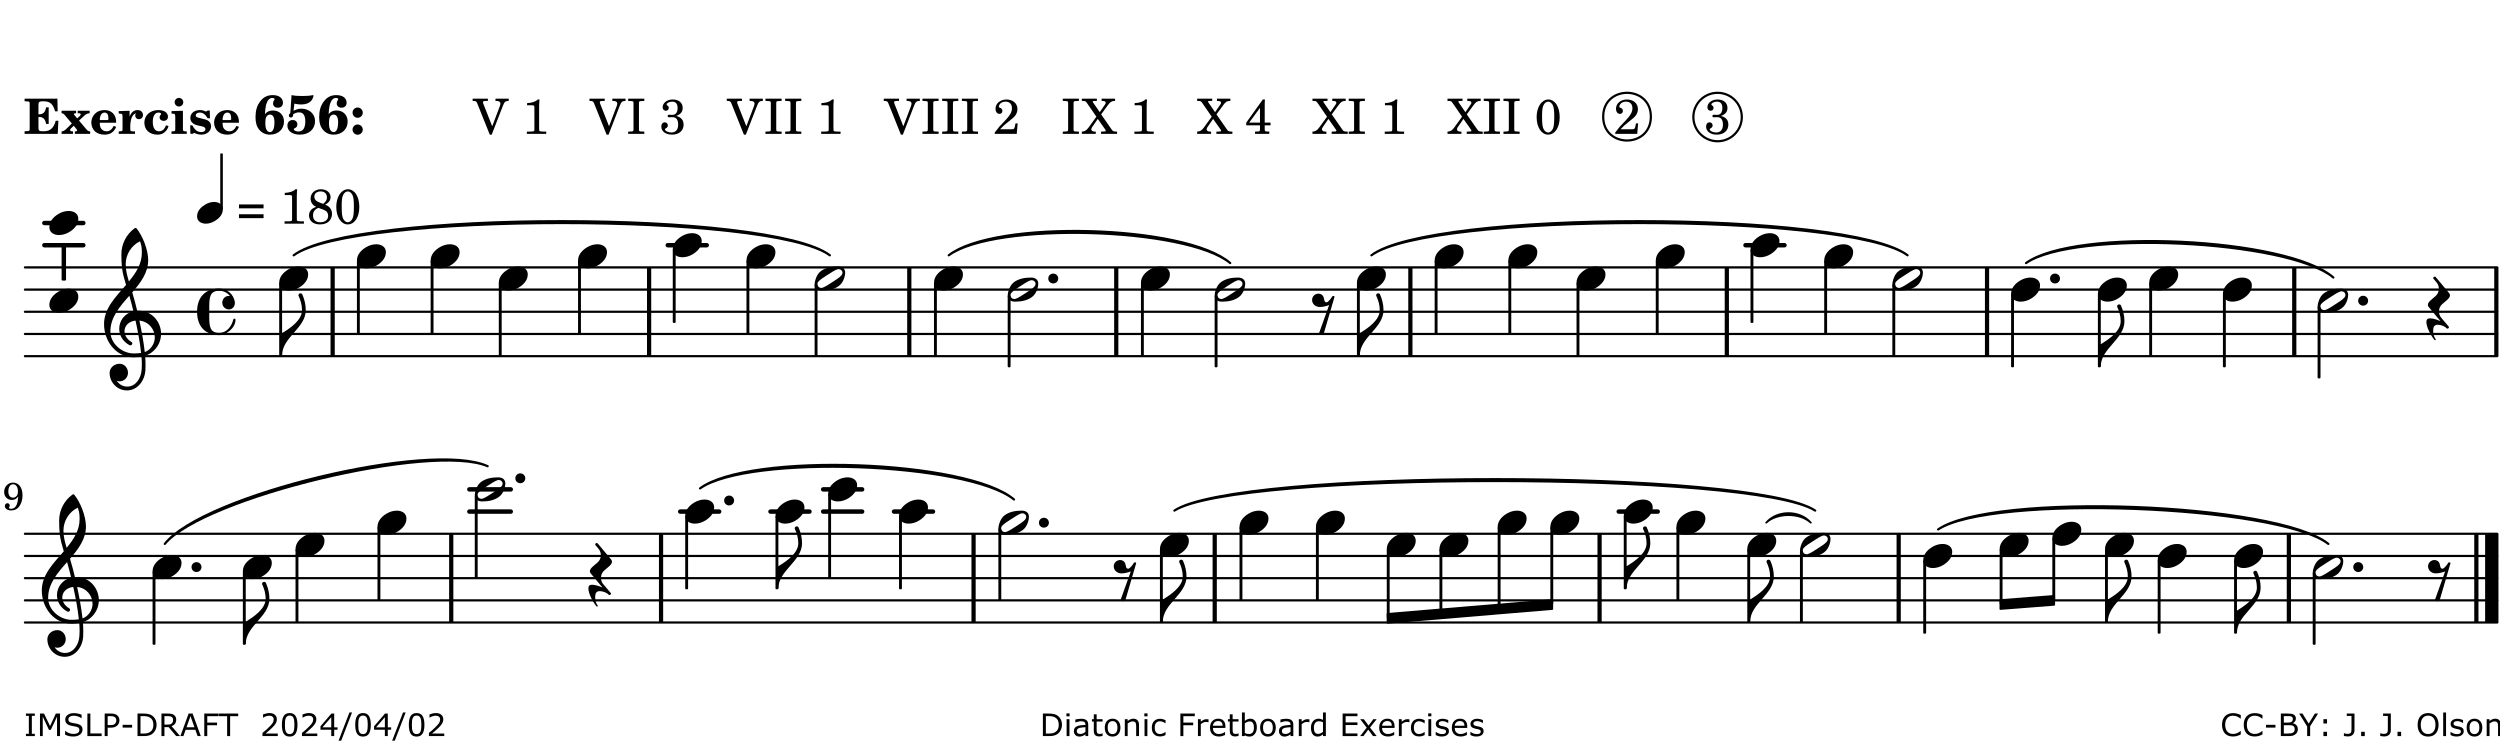 <?xml version="1.0" encoding="UTF-8"?>
<svg xmlns="http://www.w3.org/2000/svg" xmlns:xlink="http://www.w3.org/1999/xlink" width="561pt" height="167pt" viewBox="0 0 561 167" version="1.1">
<defs>
<g>
<symbol overflow="visible" id="glyph0-0">
<path style="stroke:none;" d=""/>
</symbol>
<symbol overflow="visible" id="glyph0-1">
<path style="stroke:none;" d="M 7.531 -7.906 L 0.172 -7.906 L 0.172 -7.312 L 0.344 -7.312 C 0.922 -7.312 1.141 -7.266 1.234 -7.156 C 1.312 -7.047 1.312 -7.016 1.312 -6.328 L 1.312 -1.578 C 1.312 -0.891 1.312 -0.859 1.234 -0.75 C 1.141 -0.641 0.922 -0.594 0.344 -0.594 L 0.172 -0.594 L 0.172 0 L 7.609 0 L 7.75 -2.953 L 7.156 -2.953 C 6.75 -1.359 5.922 -0.609 4.594 -0.594 L 4.266 -0.594 C 3.469 -0.562 3.281 -0.719 3.281 -1.375 L 3.281 -3.797 L 3.469 -3.797 C 4.344 -3.797 4.859 -3.234 4.984 -2.234 L 5.578 -2.234 L 5.578 -5.953 L 4.984 -5.953 C 4.859 -4.938 4.344 -4.391 3.469 -4.391 L 3.281 -4.391 L 3.281 -6.375 C 3.266 -7.141 3.422 -7.312 4.234 -7.312 L 4.531 -7.312 C 5.906 -7.281 6.562 -6.688 7.016 -5.062 L 7.594 -5.062 Z M 7.531 -7.906 "/>
</symbol>
<symbol overflow="visible" id="glyph0-2">
<path style="stroke:none;" d="M 4.047 -2.984 L 5.188 -4.047 C 5.641 -4.469 5.969 -4.625 6.438 -4.625 L 6.438 -5.188 L 3.75 -5.188 L 3.75 -4.625 L 4 -4.625 C 4.266 -4.625 4.438 -4.531 4.438 -4.375 C 4.438 -4.266 4.375 -4.156 4.203 -4 L 3.641 -3.469 L 3.016 -4.219 C 2.938 -4.328 2.906 -4.391 2.906 -4.453 C 2.906 -4.562 3.031 -4.625 3.266 -4.625 L 3.391 -4.625 L 3.391 -5.188 L 0.141 -5.188 L 0.141 -4.625 C 0.469 -4.609 0.594 -4.531 0.875 -4.188 L 2.438 -2.328 L 1.125 -1.047 C 0.719 -0.703 0.484 -0.562 0.141 -0.562 L 0.141 0 L 2.703 0 L 2.703 -0.562 L 2.562 -0.562 C 2.25 -0.562 2.047 -0.672 2.047 -0.859 C 2.047 -0.969 2.109 -1.078 2.203 -1.188 L 2.859 -1.828 L 3.5 -1.047 C 3.594 -0.953 3.625 -0.891 3.625 -0.797 C 3.625 -0.641 3.5 -0.562 3.188 -0.562 L 3.109 -0.562 L 3.109 0 L 6.547 0 L 6.547 -0.562 C 6.141 -0.562 6.031 -0.641 5.562 -1.188 Z M 4.047 -2.984 "/>
</symbol>
<symbol overflow="visible" id="glyph0-3">
<path style="stroke:none;" d="M 5.922 -2.5 L 5.922 -2.672 C 5.922 -4.297 4.906 -5.344 3.297 -5.344 C 2.406 -5.344 1.688 -5.062 1.141 -4.5 C 0.641 -3.984 0.344 -3.266 0.344 -2.547 C 0.344 -1.75 0.688 -0.969 1.234 -0.5 C 1.734 -0.078 2.469 0.172 3.312 0.172 C 4.594 0.172 5.438 -0.406 5.922 -1.578 L 5.375 -1.797 C 4.938 -0.938 4.453 -0.578 3.734 -0.578 C 3.234 -0.578 2.797 -0.828 2.516 -1.234 C 2.328 -1.531 2.25 -1.875 2.25 -2.5 Z M 2.25 -3.094 C 2.25 -4.141 2.672 -4.781 3.328 -4.781 C 3.906 -4.781 4.188 -4.312 4.188 -3.453 C 4.188 -3.188 4.125 -3.094 3.906 -3.094 Z M 2.25 -3.094 "/>
</symbol>
<symbol overflow="visible" id="glyph0-4">
<path style="stroke:none;" d="M 2.641 -5.188 L 0.203 -5.109 L 0.203 -4.547 L 0.359 -4.547 C 1.047 -4.531 1.078 -4.484 1.062 -3.484 L 1.062 -0.984 C 1.047 -0.828 1.047 -0.766 1 -0.703 C 0.922 -0.609 0.719 -0.562 0.234 -0.562 L 0.203 -0.562 L 0.203 0 L 3.859 0 L 3.859 -0.562 L 3.609 -0.562 C 2.875 -0.562 2.797 -0.625 2.797 -1.031 L 2.797 -1.797 C 2.844 -3.422 3.297 -4.422 4.078 -4.625 C 3.938 -4.422 3.906 -4.297 3.906 -4.109 C 3.906 -3.641 4.25 -3.297 4.719 -3.297 C 5.25 -3.297 5.656 -3.703 5.656 -4.234 C 5.656 -4.875 5.156 -5.344 4.453 -5.344 C 3.609 -5.344 3.016 -4.859 2.641 -3.859 Z M 2.641 -5.188 "/>
</symbol>
<symbol overflow="visible" id="glyph0-5">
<path style="stroke:none;" d="M 5.203 -1.938 C 5.047 -1.531 4.953 -1.359 4.781 -1.141 C 4.531 -0.781 4.094 -0.578 3.641 -0.578 C 2.734 -0.578 2.234 -1.344 2.234 -2.703 C 2.234 -4.016 2.719 -4.781 3.531 -4.781 C 3.859 -4.781 4.109 -4.641 4.109 -4.469 C 4.109 -4.422 4.109 -4.422 3.984 -4.266 C 3.797 -4.016 3.766 -3.938 3.766 -3.719 C 3.766 -3.25 4.141 -2.922 4.672 -2.922 C 5.25 -2.922 5.641 -3.281 5.641 -3.859 C 5.641 -4.766 4.781 -5.344 3.469 -5.344 C 1.641 -5.344 0.344 -4.156 0.344 -2.516 C 0.344 -0.906 1.516 0.172 3.281 0.172 C 4.094 0.172 4.641 -0.062 5.109 -0.578 C 5.438 -0.906 5.609 -1.234 5.766 -1.75 Z M 5.203 -1.938 "/>
</symbol>
<symbol overflow="visible" id="glyph0-6">
<path style="stroke:none;" d="M 2.875 -5.188 L 0.312 -5.109 L 0.312 -4.547 L 0.453 -4.547 C 1.125 -4.531 1.156 -4.484 1.156 -3.516 L 1.156 -0.984 C 1.156 -0.828 1.141 -0.766 1.094 -0.703 C 1.031 -0.609 0.812 -0.562 0.344 -0.562 L 0.312 -0.562 L 0.312 0 L 3.734 0 L 3.734 -0.562 L 3.672 -0.562 C 2.984 -0.562 2.875 -0.641 2.875 -1.031 Z M 2 -8.078 C 1.453 -8.078 1.016 -7.641 1.016 -7.109 C 1.016 -6.578 1.453 -6.141 1.969 -6.141 C 2.531 -6.141 2.953 -6.562 2.953 -7.109 C 2.953 -7.641 2.516 -8.078 2 -8.078 Z M 2 -8.078 "/>
</symbol>
<symbol overflow="visible" id="glyph0-7">
<path style="stroke:none;" d="M 4.812 -5.234 L 4.344 -5.234 L 3.938 -5 C 3.516 -5.234 3.109 -5.344 2.578 -5.344 C 1.344 -5.344 0.453 -4.609 0.453 -3.578 C 0.453 -3.156 0.609 -2.766 0.922 -2.484 C 1.25 -2.172 1.562 -2.016 2.281 -1.859 L 3.078 -1.688 C 3.625 -1.562 3.844 -1.375 3.844 -1.047 C 3.844 -0.656 3.484 -0.406 2.906 -0.406 C 2.062 -0.406 1.438 -0.875 0.906 -1.922 L 0.422 -1.922 L 0.469 -0.016 L 0.938 -0.016 L 1.359 -0.219 C 1.781 0.016 2.328 0.172 2.906 0.172 C 4.188 0.172 5.109 -0.609 5.109 -1.703 C 5.109 -2.156 4.938 -2.547 4.641 -2.812 C 4.344 -3.062 4.125 -3.172 3.328 -3.359 L 2.344 -3.609 C 1.812 -3.75 1.672 -3.859 1.672 -4.141 C 1.672 -4.516 2.031 -4.781 2.578 -4.781 C 3.281 -4.781 3.797 -4.406 4.344 -3.5 L 4.859 -3.5 Z M 4.812 -5.234 "/>
</symbol>
<symbol overflow="visible" id="glyph1-0">
<path style="stroke:none;" d=""/>
</symbol>
<symbol overflow="visible" id="glyph1-1">
<path style="stroke:none;" d="M 2.484 -4.438 C 2.484 -5.031 2.609 -6.016 2.734 -6.516 C 3.016 -7.531 3.484 -8.062 4.109 -8.062 C 4.422 -8.062 4.641 -7.953 4.641 -7.781 C 4.641 -7.703 4.625 -7.656 4.531 -7.547 C 4.375 -7.344 4.297 -7.078 4.297 -6.828 C 4.297 -6.266 4.734 -5.875 5.375 -5.875 C 6.078 -5.875 6.516 -6.312 6.516 -6.984 C 6.516 -8.047 5.625 -8.703 4.219 -8.703 C 3.031 -8.703 2.125 -8.25 1.422 -7.297 C 0.688 -6.359 0.359 -5.219 0.359 -3.766 C 0.359 -2.531 0.609 -1.656 1.188 -0.953 C 1.797 -0.203 2.625 0.172 3.625 0.172 C 5.438 0.172 6.75 -1.047 6.75 -2.75 C 6.75 -4.219 5.75 -5.25 4.281 -5.25 C 3.484 -5.25 3 -5.031 2.484 -4.438 Z M 3.641 -4.328 C 4.281 -4.297 4.609 -3.719 4.609 -2.609 C 4.609 -1.188 4.25 -0.406 3.609 -0.406 C 2.938 -0.406 2.562 -1.125 2.562 -2.391 C 2.562 -2.828 2.594 -3.203 2.656 -3.5 C 2.797 -4.016 3.172 -4.359 3.641 -4.328 Z M 3.641 -4.328 "/>
</symbol>
<symbol overflow="visible" id="glyph1-2">
<path style="stroke:none;" d="M 1.016 -4.672 C 0.734 -4.375 0.703 -4.312 0.703 -4.125 C 0.703 -3.859 0.891 -3.672 1.156 -3.672 C 1.422 -3.672 1.656 -3.891 1.656 -4.156 C 1.656 -4.203 1.641 -4.281 1.641 -4.359 C 2.016 -4.656 2.484 -4.828 3 -4.828 C 3.922 -4.828 4.391 -4.141 4.391 -2.812 C 4.391 -1.312 3.859 -0.531 2.875 -0.531 C 2.328 -0.531 1.797 -0.781 1.797 -1.047 C 1.797 -1.125 1.828 -1.156 1.938 -1.219 C 2.438 -1.453 2.609 -1.688 2.609 -2.109 C 2.609 -2.719 2.188 -3.109 1.562 -3.109 C 0.844 -3.109 0.375 -2.625 0.375 -1.859 C 0.375 -0.625 1.484 0.172 3.188 0.172 C 5.203 0.172 6.578 -1.062 6.578 -2.875 C 6.578 -4.469 5.281 -5.656 3.516 -5.656 C 2.938 -5.656 2.562 -5.562 1.75 -5.188 L 1.938 -6.781 C 2.516 -6.656 3 -6.594 3.484 -6.594 C 4.5 -6.594 5.344 -6.938 5.797 -7.531 C 6.031 -7.844 6.219 -8.297 6.219 -8.578 C 6.219 -8.656 6.188 -8.703 6.125 -8.703 C 6.078 -8.703 6 -8.688 5.922 -8.672 C 5.484 -8.562 4.688 -8.5 3.703 -8.5 C 2.672 -8.5 2.047 -8.547 1.297 -8.703 C 1.234 -7.672 1.234 -7.578 1.094 -5.562 Z M 1.016 -4.672 "/>
</symbol>
<symbol overflow="visible" id="glyph1-3">
<path style="stroke:none;" d="M 1.844 -2.109 C 1.219 -2.109 0.703 -1.594 0.703 -0.969 C 0.703 -0.344 1.219 0.188 1.828 0.188 C 2.484 0.188 3 -0.312 3 -0.969 C 3 -1.594 2.484 -2.109 1.844 -2.109 Z M 1.844 -5.922 C 1.219 -5.922 0.703 -5.391 0.703 -4.766 C 0.703 -4.141 1.219 -3.609 1.828 -3.609 C 2.484 -3.609 3 -4.125 3 -4.766 C 3 -5.391 2.484 -5.922 1.844 -5.922 Z M 1.844 -5.922 "/>
</symbol>
<symbol overflow="visible" id="glyph2-0">
<path style="stroke:none;" d=""/>
</symbol>
<symbol overflow="visible" id="glyph2-1">
<path style="stroke:none;" d=""/>
</symbol>
<symbol overflow="visible" id="glyph2-2">
<path style="stroke:none;" d="M 4.297 -1.703 L 2.297 -6.781 C 2.25 -6.922 2.219 -7.062 2.219 -7.125 C 2.219 -7.312 2.406 -7.391 2.891 -7.391 L 3.328 -7.391 L 3.328 -7.906 L -0.094 -7.906 L -0.094 -7.391 L 0.125 -7.391 C 0.641 -7.375 0.797 -7.266 0.969 -6.781 L 3.75 0.172 L 4.188 0.172 L 6.703 -6.312 C 7.031 -7.172 7.266 -7.375 7.891 -7.391 L 8 -7.391 L 8 -7.906 L 5.031 -7.906 L 5.031 -7.391 L 5.25 -7.391 C 5.812 -7.391 6.141 -7.172 6.141 -6.828 C 6.141 -6.672 6.078 -6.422 6 -6.203 Z M 4.297 -1.703 "/>
</symbol>
<symbol overflow="visible" id="glyph2-3">
<path style="stroke:none;" d="M 3.531 -7.719 C 3.156 -7.266 2.141 -6.922 1.141 -6.906 L 1.141 -6.422 L 2.109 -6.422 C 2.734 -6.422 2.797 -6.359 2.781 -5.734 L 2.781 -1.344 C 2.781 -0.781 2.781 -0.766 2.719 -0.672 C 2.625 -0.562 2.422 -0.516 1.812 -0.516 L 1.094 -0.516 L 1.094 0 L 5.438 0 L 5.438 -0.516 L 4.828 -0.516 C 4.219 -0.516 4.016 -0.562 3.922 -0.672 C 3.844 -0.766 3.844 -0.781 3.844 -1.344 L 3.844 -5.875 C 3.844 -6.484 3.859 -7 3.922 -7.719 Z M 3.531 -7.719 "/>
</symbol>
<symbol overflow="visible" id="glyph2-4">
<path style="stroke:none;" d="M 0.422 -7.391 L 0.641 -7.391 C 1.266 -7.375 1.469 -7.344 1.562 -7.234 C 1.625 -7.141 1.625 -7.109 1.625 -6.562 L 1.625 -1.344 C 1.625 -0.797 1.625 -0.766 1.562 -0.672 C 1.469 -0.562 1.266 -0.516 0.641 -0.516 L 0.422 -0.516 L 0.422 0 L 4.047 0 L 4.047 -0.516 L 3.828 -0.516 C 3.203 -0.516 3 -0.547 2.906 -0.672 C 2.844 -0.766 2.844 -0.781 2.844 -1.344 L 2.844 -6.562 C 2.844 -7.125 2.844 -7.141 2.906 -7.234 C 3 -7.344 3.203 -7.375 3.828 -7.391 L 4.047 -7.391 L 4.047 -7.906 L 0.422 -7.906 Z M 0.422 -7.391 "/>
</symbol>
<symbol overflow="visible" id="glyph2-5">
<path style="stroke:none;" d="M 3.797 -4.031 C 4.781 -4.391 5.25 -4.953 5.25 -5.828 C 5.25 -6.984 4.375 -7.719 3.016 -7.719 C 1.734 -7.719 0.75 -6.953 0.75 -5.953 C 0.75 -5.516 1.047 -5.188 1.484 -5.188 C 1.859 -5.188 2.125 -5.453 2.125 -5.844 C 2.125 -6.094 2.031 -6.234 1.781 -6.406 C 1.672 -6.484 1.641 -6.531 1.641 -6.609 C 1.641 -6.906 2.281 -7.234 2.906 -7.234 C 3.688 -7.234 4.109 -6.75 4.109 -5.812 C 4.109 -4.797 3.688 -4.266 2.906 -4.266 C 2.812 -4.266 2.625 -4.266 2.469 -4.281 C 2.375 -4.297 2.297 -4.297 2.219 -4.297 C 2 -4.297 1.875 -4.188 1.875 -4 C 1.875 -3.812 1.984 -3.719 2.219 -3.719 C 2.297 -3.719 2.375 -3.719 2.469 -3.734 C 2.688 -3.75 2.875 -3.75 2.984 -3.75 C 3.797 -3.75 4.234 -3.172 4.234 -2.078 C 4.234 -0.938 3.688 -0.312 2.703 -0.312 C 2.016 -0.312 1.266 -0.672 1.266 -1.016 C 1.266 -1.125 1.297 -1.141 1.5 -1.266 C 1.812 -1.453 1.922 -1.625 1.922 -1.906 C 1.922 -2.297 1.625 -2.594 1.234 -2.594 C 0.766 -2.594 0.453 -2.219 0.453 -1.625 C 0.453 -0.562 1.438 0.172 2.844 0.172 C 4.422 0.172 5.453 -0.719 5.453 -2.062 C 5.453 -3.094 4.922 -3.719 3.797 -4.031 Z M 3.797 -4.031 "/>
</symbol>
<symbol overflow="visible" id="glyph2-6">
<path style="stroke:none;" d="M 5.531 -2.359 L 5.047 -2.359 L 4.938 -1.812 C 4.797 -1.094 4.703 -1.031 4.031 -1.031 L 1.578 -1.031 C 2.328 -1.812 2.578 -2.047 3.281 -2.594 C 4.281 -3.359 4.703 -3.75 4.969 -4.078 C 5.312 -4.562 5.484 -5.031 5.484 -5.578 C 5.484 -6.828 4.453 -7.719 3.016 -7.719 C 1.625 -7.719 0.562 -6.828 0.562 -5.656 C 0.562 -4.969 0.922 -4.484 1.438 -4.484 C 1.844 -4.484 2.109 -4.766 2.109 -5.156 C 2.109 -5.438 1.953 -5.688 1.734 -5.781 C 1.328 -5.953 1.297 -5.969 1.297 -6.109 C 1.297 -6.281 1.406 -6.531 1.562 -6.719 C 1.844 -7.047 2.297 -7.234 2.797 -7.234 C 3.719 -7.234 4.25 -6.688 4.25 -5.766 C 4.25 -4.953 3.859 -4.219 2.953 -3.25 C 2.141 -2.406 1.641 -1.859 1.453 -1.656 C 1.062 -1.188 0.859 -0.938 0.391 -0.312 L 0.391 0 L 5.328 0 Z M 5.531 -2.359 "/>
</symbol>
<symbol overflow="visible" id="glyph2-7">
<path style="stroke:none;" d="M 4.266 -4.375 L 5.719 -6.359 C 6.281 -7.156 6.609 -7.375 7.219 -7.391 L 7.391 -7.391 L 7.391 -7.906 L 4.375 -7.906 L 4.375 -7.391 L 4.531 -7.391 C 5.062 -7.391 5.297 -7.266 5.297 -6.969 C 5.297 -6.844 5.25 -6.766 5.141 -6.594 L 3.953 -4.875 L 2.5 -6.984 C 2.422 -7.094 2.375 -7.203 2.375 -7.25 C 2.375 -7.359 2.469 -7.391 2.906 -7.391 L 3.312 -7.391 L 3.312 -7.906 L -0.062 -7.906 L -0.062 -7.391 L 0.125 -7.391 C 0.719 -7.375 0.797 -7.344 1.047 -6.984 L 3.203 -3.859 L 1.422 -1.391 C 0.938 -0.75 0.562 -0.531 -0.016 -0.516 L -0.062 -0.516 L -0.062 0 L 3.062 0 L 3.062 -0.516 L 2.781 -0.516 C 2.344 -0.516 2.062 -0.719 2.062 -1.047 C 2.062 -1.188 2.141 -1.359 2.25 -1.516 L 3.516 -3.359 L 5.141 -1.047 C 5.25 -0.922 5.297 -0.797 5.297 -0.719 C 5.297 -0.531 5.25 -0.531 4.562 -0.516 L 4.25 -0.516 L 4.25 0 L 7.844 0 L 7.844 -0.516 L 7.719 -0.516 C 6.984 -0.531 6.906 -0.562 6.562 -1.078 Z M 4.266 -4.375 "/>
</symbol>
<symbol overflow="visible" id="glyph2-8">
<path style="stroke:none;" d="M 4.031 -7.719 L 0.312 -2.531 L 0.312 -1.922 L 3.391 -1.922 L 3.391 -1.344 C 3.391 -0.781 3.391 -0.766 3.312 -0.672 C 3.234 -0.547 3.016 -0.516 2.406 -0.516 L 2.281 -0.516 L 2.281 0 L 5.484 0 L 5.484 -0.516 L 5.438 -0.516 C 4.812 -0.516 4.594 -0.547 4.516 -0.672 C 4.453 -0.766 4.453 -0.781 4.453 -1.344 L 4.453 -1.922 L 5.766 -1.922 L 5.766 -2.531 L 4.453 -2.531 L 4.453 -5.516 C 4.453 -6.891 4.453 -6.922 4.5 -7.719 Z M 3.391 -2.531 L 0.969 -2.531 L 3.391 -5.844 Z M 3.391 -2.531 "/>
</symbol>
<symbol overflow="visible" id="glyph2-9">
<path style="stroke:none;" d="M 3.109 -7.719 C 1.578 -7.719 0.453 -6.047 0.453 -3.75 C 0.453 -1.484 1.547 0.172 3.016 0.172 C 4.562 0.172 5.625 -1.438 5.625 -3.719 C 5.625 -4.875 5.391 -5.844 4.922 -6.594 C 4.5 -7.281 3.797 -7.719 3.109 -7.719 Z M 3.031 -7.234 C 3.391 -7.234 3.75 -7 4.016 -6.562 C 4.297 -6.047 4.406 -5.422 4.406 -3.922 C 4.406 -2.375 4.328 -1.656 4.109 -1.172 C 3.859 -0.641 3.469 -0.312 3.047 -0.312 C 2.672 -0.312 2.328 -0.547 2.062 -0.984 C 1.766 -1.5 1.672 -2.172 1.672 -3.969 C 1.672 -5.25 1.75 -5.891 1.969 -6.375 C 2.219 -6.922 2.625 -7.234 3.031 -7.234 Z M 3.031 -7.234 "/>
</symbol>
<symbol overflow="visible" id="glyph2-10">
<path style="stroke:none;" d="M 0.562 -1.234 L 6.078 -1.234 L 6.078 -2.109 L 0.562 -2.109 Z M 0.562 -3.438 L 6.078 -3.438 L 6.078 -4.312 L 0.562 -4.312 Z M 0.562 -3.438 "/>
</symbol>
<symbol overflow="visible" id="glyph2-11">
<path style="stroke:none;" d="M 4.094 -4.266 C 4.906 -4.703 5.297 -5.25 5.297 -5.969 C 5.297 -6.984 4.391 -7.719 3.125 -7.719 C 1.781 -7.719 0.812 -6.828 0.812 -5.625 C 0.812 -5.141 0.984 -4.656 1.297 -4.312 C 1.484 -4.094 1.656 -3.969 2.047 -3.766 C 1.562 -3.578 1.359 -3.469 1.125 -3.281 C 0.688 -2.922 0.453 -2.406 0.453 -1.844 C 0.453 -1.234 0.75 -0.641 1.203 -0.312 C 1.625 0 2.219 0.172 2.922 0.172 C 3.734 0.172 4.422 -0.062 4.875 -0.453 C 5.328 -0.859 5.625 -1.531 5.625 -2.203 C 5.625 -2.828 5.375 -3.391 4.922 -3.781 C 4.703 -3.969 4.516 -4.078 4.094 -4.266 Z M 2.922 -4.703 C 2.031 -5.031 1.656 -5.438 1.656 -6.078 C 1.656 -6.781 2.219 -7.234 3.094 -7.234 C 3.938 -7.234 4.484 -6.703 4.484 -5.906 C 4.484 -5.328 4.266 -4.969 3.641 -4.438 Z M 3.562 -3.188 C 4.391 -2.891 4.75 -2.469 4.75 -1.734 C 4.75 -0.859 4.047 -0.312 2.984 -0.312 C 1.953 -0.312 1.359 -0.859 1.359 -1.844 C 1.359 -2.656 1.703 -3.156 2.547 -3.547 Z M 3.562 -3.188 "/>
</symbol>
<symbol overflow="visible" id="glyph3-0">
<path style="stroke:none;" d="M 1 0 L 8.969 0 L 8.969 -10.625 L 1 -10.625 Z M 1.984 -1 L 1.984 -9.625 L 7.969 -9.625 L 7.969 -1 Z M 1.984 -1 "/>
</symbol>
<symbol overflow="visible" id="glyph3-1">
<path style="stroke:none;" d="M 4.344 -2.703 C 3.531 -2.703 2.734 -2.453 2.031 -2.031 C 1.094 -1.469 0 -0.484 0 0.938 C 0 2.156 1.062 2.703 2.156 2.703 C 2.969 2.703 3.766 2.453 4.469 2.031 C 5.406 1.469 6.5 0.484 6.5 -0.938 C 6.5 -2.156 5.438 -2.703 4.344 -2.703 Z M 4.344 -2.703 "/>
</symbol>
<symbol overflow="visible" id="glyph3-2">
<path style="stroke:none;" d="M 6.25 -1.297 C 6.25 -1.094 6.172 -0.891 6.031 -0.734 C 5.641 -0.234 4.703 0.344 3.969 0.812 C 3.234 1.297 2.312 1.906 1.688 2.094 C 1.609 2.109 1.531 2.109 1.453 2.109 C 1.031 2.109 0.625 1.766 0.625 1.297 C 0.625 1.094 0.672 0.891 0.812 0.734 C 1.219 0.234 2.156 -0.344 2.891 -0.812 C 3.625 -1.297 4.562 -1.906 5.172 -2.094 C 5.266 -2.109 5.344 -2.109 5.422 -2.109 C 5.844 -2.109 6.25 -1.766 6.25 -1.297 Z M 5.219 -2.703 C 3.75 -2.703 2.531 -2.438 1.469 -1.719 C 0.844 -1.281 0.453 -0.578 0.219 0.156 C 0.094 0.516 0 0.922 0 1.297 C 0 2.297 0.734 2.703 1.656 2.703 C 3.125 2.703 4.328 2.438 5.375 1.719 C 6.016 1.281 6.422 0.578 6.656 -0.156 C 6.766 -0.516 6.859 -0.922 6.859 -1.297 C 6.859 -2.297 6.141 -2.703 5.219 -2.703 Z M 5.219 -2.703 "/>
</symbol>
<symbol overflow="visible" id="glyph3-3">
<path style="stroke:none;" d="M 0 0 L 0 -4.984 L -0.312 -4.984 L -0.312 0 Z M 0 0 C 0 -4.047 5.312 -6.094 5.312 -10.141 C 5.312 -11.375 5.016 -12.594 4.516 -13.703 C 4.422 -13.859 4.266 -13.922 4.125 -13.922 C 3.859 -13.922 3.609 -13.703 3.672 -13.391 C 4.156 -12.375 4.469 -11.281 4.469 -10.141 C 4.469 -7.922 1.938 -6.156 0 -4.984 Z M 0 0 "/>
</symbol>
<symbol overflow="visible" id="glyph3-4">
<path style="stroke:none;" d="M -0.453 2.312 C -0.453 3.391 0.484 5.266 1.375 6.328 C 1.516 6.5 1.75 6.281 1.609 6.109 C 1.281 5.719 1.062 4.938 1.062 4.25 C 1.062 3.422 1.297 2.906 2.109 2.906 C 2.781 2.906 3.688 3.25 4.047 3.672 C 4.109 3.75 4.203 3.781 4.281 3.781 C 4.438 3.781 4.609 3.641 4.609 3.469 C 4.609 3.406 4.578 3.328 4.516 3.266 L 2.844 1.297 C 2.516 0.891 2.375 0.391 2.375 -0.078 C 2.375 -0.703 2.609 -1.297 3.109 -1.734 C 3.844 -2.391 4.844 -3.031 4.844 -3.703 C 4.844 -3.859 4.781 -4.031 4.641 -4.203 L 1.641 -7.797 C 1.578 -7.875 1.5 -7.891 1.422 -7.891 C 1.25 -7.891 1.078 -7.766 1.078 -7.594 C 1.078 -7.531 1.094 -7.453 1.156 -7.391 L 1.859 -6.547 C 2.188 -6.156 2.344 -5.656 2.344 -5.172 C 2.344 -4.562 2.109 -3.969 1.609 -3.531 C 0.875 -2.875 -0.125 -2.234 -0.125 -1.547 C -0.125 -1.391 -0.062 -1.234 0.078 -1.062 L 2.703 2.094 C 1.891 1.734 1 1.469 0.344 1.469 C -0.234 1.469 -0.453 1.75 -0.453 2.312 Z M -0.453 2.312 "/>
</symbol>
<symbol overflow="visible" id="glyph3-5">
<path style="stroke:none;" d="M 0 0 C 0 0.625 0.5 1.109 1.109 1.109 C 1.734 1.109 2.234 0.625 2.234 0 C 2.234 -0.625 1.734 -1.109 1.109 -1.109 C 0.5 -1.109 0 -0.625 0 0 Z M 0 0 "/>
</symbol>
<symbol overflow="visible" id="glyph3-6">
<path style="stroke:none;" d="M 1.438 4.984 C 1.594 5.125 1.797 5.172 1.984 5.172 C 2.188 5.172 2.375 5.125 2.531 4.984 L 4.984 -3.391 C 4.875 -3.625 4.547 -3.625 4.422 -3.391 C 4.281 -3.094 3.531 -2.125 3.203 -2.125 C 2.625 -2.125 2.703 -2.75 2.516 -3.312 C 2.344 -3.781 1.891 -4.078 1.391 -4.078 C 0.594 -4.078 -0.062 -3.453 -0.062 -2.656 C -0.062 -1.734 0.75 -1.078 1.672 -1.078 C 2.391 -1.078 3.094 -1.281 3.766 -1.516 Z M 1.438 4.984 "/>
</symbol>
<symbol overflow="visible" id="glyph3-7">
<path style="stroke:none;" d="M 7.156 -0.531 C 7.891 -0.531 8.484 -1.172 8.484 -1.969 C 8.484 -2.047 8.484 -2.156 8.469 -2.25 C 8.172 -3.969 6.719 -5.219 4.984 -5.219 C 3.625 -5.219 2.25 -4.828 1.312 -3.844 C 0.344 -2.828 0 -1.422 0 0 C 0 1.422 0.344 2.828 1.312 3.844 C 2.25 4.828 3.625 5.234 4.984 5.234 C 6.531 5.234 8.625 3.641 8.625 1.766 C 8.625 1.609 8.484 1.531 8.359 1.531 C 8.266 1.531 8.172 1.594 8.125 1.734 C 7.75 3.344 6.578 4.734 4.984 4.734 C 2.875 4.734 2.734 3.266 2.734 1.016 L 2.734 -1.016 C 2.734 -3.266 2.875 -4.719 4.984 -4.719 C 5.938 -4.719 6.812 -4.281 7.375 -3.547 C 7.266 -3.562 7.172 -3.562 7.094 -3.562 C 6.203 -3.562 5.656 -2.781 5.656 -2.031 C 5.656 -1.375 6.172 -0.531 7.156 -0.531 Z M 7.156 -0.531 "/>
</symbol>
<symbol overflow="visible" id="glyph3-8">
<path style="stroke:none;" d="M 5.297 12.656 L 5.312 11.797 L 5.234 11.797 C 4.266 11.797 3.422 11.281 2.906 10.5 C 3.109 10.578 3.312 10.625 3.531 10.625 C 4.562 10.625 5.422 9.766 5.422 8.719 C 5.422 7.609 4.609 6.672 3.531 6.672 C 2.344 6.672 1.297 7.562 1.297 8.719 C 1.297 10.891 3.031 12.656 5.172 12.656 Z M 9.188 4.047 C 8.906 1.594 8.469 -0.703 7.984 -3.016 C 10.125 -2.781 11.438 -1.016 11.438 0.781 C 11.438 2.156 10.531 3.562 9.188 4.047 Z M 1.469 -0.562 C 1.469 -3.75 3.578 -6.172 5.719 -8.594 C 6.062 -7.438 6.359 -6.25 6.641 -5.094 C 4.609 -4.641 3.453 -2.922 3.453 -1.172 C 3.453 0.219 4.188 1.656 5.781 2.516 C 5.844 2.531 5.891 2.547 5.953 2.547 C 6.203 2.547 6.391 2.328 6.391 2.109 C 6.391 2.016 6.359 1.906 6.25 1.812 C 5.141 1.172 4.641 0.234 4.641 -0.641 C 4.641 -1.797 5.531 -2.844 7.109 -3.016 C 7.625 -0.641 8.094 1.719 8.359 4.25 C 7.828 4.328 7.297 4.359 6.734 4.359 C 4.047 4.359 1.469 2.125 1.469 -0.562 Z M 6.672 5.219 C 7.297 5.219 7.875 5.156 8.453 5.062 C 8.5 5.672 8.531 6.281 8.531 6.891 C 8.531 7.25 8.5 7.625 8.484 7.984 C 8.359 9.953 7.172 11.75 5.312 11.797 L 5.297 12.656 C 7.562 12.594 9.188 10.484 9.328 8.109 C 9.344 7.734 9.359 7.328 9.359 6.953 C 9.359 6.25 9.328 5.562 9.266 4.859 C 9.781 4.703 10.281 4.484 10.719 4.141 C 12.188 3.031 12.844 1.469 12.844 -0.047 C 12.844 -2.688 10.844 -5.234 7.75 -5.234 C 7.672 -5.234 7.562 -5.219 7.484 -5.219 C 7.156 -6.594 6.797 -7.984 6.375 -9.344 C 8.25 -11.516 9.953 -13.75 9.953 -16.594 C 9.953 -18.844 8.719 -22.047 7.312 -23.734 C 7.188 -23.828 7.031 -23.828 6.906 -23.734 C 5.047 -22.375 3.938 -20.203 3.938 -17.906 C 3.938 -16.875 3.969 -15.844 4.078 -14.797 C 4.25 -13.5 4.609 -12.25 4.984 -11.016 C 2.656 -8.328 0.047 -5.75 0.047 -2.234 C 0.047 1.797 2.922 5.219 6.672 5.219 Z M 8.531 -18.25 C 8.531 -15.734 7.219 -13.719 5.625 -11.797 C 5.266 -13.016 4.906 -14.188 4.906 -15.656 C 4.906 -17.844 6.156 -19.859 8.125 -20.812 C 8.453 -19.828 8.531 -19.344 8.531 -18.25 Z M 8.531 -18.25 "/>
</symbol>
<symbol overflow="visible" id="glyph4-0">
<path style="stroke:none;" d="M 0.891 0 L 7.984 0 L 7.984 -9.453 L 0.891 -9.453 Z M 1.781 -0.891 L 1.781 -8.578 L 7.094 -8.578 L 7.094 -0.891 Z M 1.781 -0.891 "/>
</symbol>
<symbol overflow="visible" id="glyph4-1">
<path style="stroke:none;" d="M 3.812 -2.438 C 3.109 -2.438 2.406 -2.203 1.797 -1.828 C 0.953 -1.328 0 -0.469 0 0.797 C 0 1.922 0.953 2.438 1.969 2.438 C 2.688 2.438 3.375 2.203 4 1.828 C 4.828 1.328 5.781 0.469 5.781 -0.797 C 5.781 -1.922 4.828 -2.438 3.812 -2.438 Z M 3.812 -2.438 "/>
</symbol>
<symbol overflow="visible" id="glyph5-0">
<path style="stroke:none;" d=""/>
</symbol>
<symbol overflow="visible" id="glyph5-1">
<path style="stroke:none;" d="M 3.516 -3.016 C 3.406 -2 3.359 -1.703 3.203 -1.266 C 2.969 -0.625 2.5 -0.25 1.922 -0.25 C 1.625 -0.25 1.438 -0.328 1.438 -0.469 C 1.438 -0.5 1.453 -0.547 1.484 -0.609 C 1.578 -0.812 1.594 -0.875 1.594 -0.984 C 1.594 -1.281 1.391 -1.5 1.094 -1.5 C 0.75 -1.5 0.5 -1.234 0.5 -0.875 C 0.5 -0.297 1.109 0.125 1.906 0.125 C 2.703 0.125 3.375 -0.219 3.797 -0.875 C 4.234 -1.516 4.469 -2.344 4.469 -3.25 C 4.469 -5 3.641 -6.125 2.328 -6.125 C 1.203 -6.125 0.344 -5.203 0.344 -4.031 C 0.344 -2.984 1.062 -2.234 2.062 -2.234 C 2.688 -2.234 3.047 -2.422 3.516 -3.016 Z M 2.375 -5.75 C 3.016 -5.75 3.438 -5.125 3.438 -4.141 C 3.438 -3.781 3.375 -3.453 3.234 -3.25 C 3.031 -2.938 2.703 -2.75 2.328 -2.75 C 1.656 -2.75 1.281 -3.266 1.281 -4.188 C 1.281 -4.609 1.391 -5.016 1.547 -5.281 C 1.75 -5.609 1.984 -5.75 2.375 -5.75 Z M 2.375 -5.75 "/>
</symbol>
<symbol overflow="visible" id="glyph6-0">
<path style="stroke:none;" d="M 0.875 0 L 0.875 -5.234 L 6.094 -5.234 L 6.094 0 Z M 1.312 -0.438 L 5.656 -0.438 L 5.656 -4.797 L 1.312 -4.797 Z M 1.312 -0.438 "/>
</symbol>
<symbol overflow="visible" id="glyph6-1">
<path style="stroke:none;" d="M 2.469 0 L 0.469 0 L 0.469 -0.516 L 1.125 -0.516 L 1.125 -4.547 L 0.469 -4.547 L 0.469 -5.062 L 2.469 -5.062 L 2.469 -4.547 L 1.797 -4.547 L 1.797 -0.516 L 2.469 -0.516 Z M 2.469 0 "/>
</symbol>
<symbol overflow="visible" id="glyph6-2">
<path style="stroke:none;" d="M 5.188 0 L 4.516 0 L 4.516 -4.359 L 3.109 -1.391 L 2.703 -1.391 L 1.312 -4.359 L 1.312 0 L 0.688 0 L 0.688 -5.062 L 1.594 -5.062 L 2.953 -2.25 L 4.25 -5.062 L 5.188 -5.062 Z M 5.188 0 "/>
</symbol>
<symbol overflow="visible" id="glyph6-3">
<path style="stroke:none;" d="M 4.359 -1.453 C 4.359 -1.254 4.312 -1.055 4.219 -0.859 C 4.133 -0.672 4.008 -0.508 3.844 -0.375 C 3.656 -0.227 3.441 -0.113 3.203 -0.031 C 2.961 0.051 2.672 0.094 2.328 0.094 C 1.961 0.094 1.633 0.062 1.344 0 C 1.051 -0.07 0.754 -0.176 0.453 -0.312 L 0.453 -1.156 L 0.5 -1.156 C 0.758 -0.945 1.055 -0.781 1.391 -0.656 C 1.723 -0.539 2.039 -0.484 2.344 -0.484 C 2.758 -0.484 3.082 -0.562 3.312 -0.719 C 3.539 -0.875 3.656 -1.082 3.656 -1.344 C 3.656 -1.57 3.598 -1.738 3.484 -1.844 C 3.379 -1.945 3.219 -2.031 3 -2.094 C 2.82 -2.145 2.633 -2.18 2.438 -2.203 C 2.238 -2.234 2.031 -2.273 1.812 -2.328 C 1.363 -2.422 1.031 -2.582 0.812 -2.812 C 0.594 -3.039 0.484 -3.336 0.484 -3.703 C 0.484 -4.129 0.66 -4.477 1.016 -4.75 C 1.379 -5.02 1.836 -5.156 2.391 -5.156 C 2.742 -5.156 3.066 -5.117 3.359 -5.047 C 3.66 -4.984 3.926 -4.898 4.156 -4.797 L 4.156 -4.016 L 4.109 -4.016 C 3.922 -4.172 3.664 -4.301 3.344 -4.406 C 3.031 -4.52 2.711 -4.578 2.391 -4.578 C 2.023 -4.578 1.734 -4.5 1.516 -4.344 C 1.297 -4.195 1.188 -4.008 1.188 -3.781 C 1.188 -3.562 1.238 -3.391 1.344 -3.266 C 1.457 -3.148 1.648 -3.062 1.922 -3 C 2.066 -2.969 2.273 -2.926 2.547 -2.875 C 2.816 -2.832 3.039 -2.789 3.219 -2.75 C 3.602 -2.645 3.891 -2.488 4.078 -2.281 C 4.266 -2.082 4.359 -1.805 4.359 -1.453 Z M 4.359 -1.453 "/>
</symbol>
<symbol overflow="visible" id="glyph6-4">
<path style="stroke:none;" d="M 3.891 0 L 0.688 0 L 0.688 -5.062 L 1.359 -5.062 L 1.359 -0.594 L 3.891 -0.594 Z M 3.891 0 "/>
</symbol>
<symbol overflow="visible" id="glyph6-5">
<path style="stroke:none;" d="M 4 -3.531 C 4 -3.312 3.957 -3.102 3.875 -2.906 C 3.801 -2.719 3.691 -2.551 3.547 -2.406 C 3.367 -2.238 3.16 -2.109 2.922 -2.016 C 2.691 -1.93 2.395 -1.891 2.031 -1.891 L 1.359 -1.891 L 1.359 0 L 0.688 0 L 0.688 -5.062 L 2.062 -5.062 C 2.363 -5.062 2.617 -5.035 2.828 -4.984 C 3.035 -4.93 3.223 -4.852 3.391 -4.75 C 3.578 -4.625 3.723 -4.461 3.828 -4.266 C 3.941 -4.078 4 -3.832 4 -3.531 Z M 3.297 -3.516 C 3.297 -3.691 3.266 -3.844 3.203 -3.969 C 3.141 -4.102 3.047 -4.211 2.922 -4.297 C 2.816 -4.359 2.691 -4.406 2.547 -4.438 C 2.41 -4.469 2.234 -4.484 2.016 -4.484 L 1.359 -4.484 L 1.359 -2.469 L 1.922 -2.469 C 2.191 -2.469 2.41 -2.488 2.578 -2.531 C 2.754 -2.582 2.895 -2.66 3 -2.766 C 3.102 -2.879 3.176 -2.992 3.219 -3.109 C 3.27 -3.234 3.297 -3.367 3.297 -3.516 Z M 3.297 -3.516 "/>
</symbol>
<symbol overflow="visible" id="glyph6-6">
<path style="stroke:none;" d="M 2.641 -1.906 L 0.516 -1.906 L 0.516 -2.531 L 2.641 -2.531 Z M 2.641 -1.906 "/>
</symbol>
<symbol overflow="visible" id="glyph6-7">
<path style="stroke:none;" d="M 4.969 -2.531 C 4.969 -2.07 4.863 -1.656 4.656 -1.281 C 4.457 -0.906 4.191 -0.613 3.859 -0.406 C 3.629 -0.258 3.367 -0.156 3.078 -0.094 C 2.797 -0.031 2.422 0 1.953 0 L 0.688 0 L 0.688 -5.062 L 1.953 -5.062 C 2.441 -5.062 2.832 -5.023 3.125 -4.953 C 3.414 -4.891 3.66 -4.797 3.859 -4.672 C 4.203 -4.453 4.473 -4.16 4.672 -3.797 C 4.867 -3.441 4.969 -3.02 4.969 -2.531 Z M 4.25 -2.531 C 4.25 -2.938 4.18 -3.273 4.047 -3.547 C 3.91 -3.816 3.707 -4.031 3.438 -4.188 C 3.227 -4.301 3.008 -4.379 2.781 -4.422 C 2.562 -4.461 2.297 -4.484 1.984 -4.484 L 1.359 -4.484 L 1.359 -0.578 L 1.984 -0.578 C 2.305 -0.578 2.586 -0.598 2.828 -0.641 C 3.078 -0.691 3.301 -0.785 3.5 -0.922 C 3.75 -1.078 3.938 -1.285 4.062 -1.547 C 4.188 -1.816 4.25 -2.145 4.25 -2.531 Z M 4.25 -2.531 "/>
</symbol>
<symbol overflow="visible" id="glyph6-8">
<path style="stroke:none;" d="M 4.875 0 L 4 0 L 2.297 -2.016 L 1.359 -2.016 L 1.359 0 L 0.688 0 L 0.688 -5.062 L 2.094 -5.062 C 2.406 -5.062 2.66 -5.039 2.859 -5 C 3.066 -4.969 3.254 -4.898 3.422 -4.797 C 3.598 -4.68 3.738 -4.535 3.844 -4.359 C 3.945 -4.18 4 -3.957 4 -3.688 C 4 -3.32 3.906 -3.016 3.719 -2.766 C 3.539 -2.523 3.289 -2.344 2.969 -2.219 Z M 3.297 -3.641 C 3.297 -3.785 3.27 -3.914 3.219 -4.031 C 3.164 -4.145 3.082 -4.238 2.969 -4.312 C 2.875 -4.375 2.758 -4.414 2.625 -4.438 C 2.488 -4.469 2.328 -4.484 2.141 -4.484 L 1.359 -4.484 L 1.359 -2.578 L 2.031 -2.578 C 2.25 -2.578 2.438 -2.594 2.594 -2.625 C 2.75 -2.664 2.883 -2.738 3 -2.844 C 3.102 -2.938 3.176 -3.047 3.219 -3.172 C 3.27 -3.297 3.297 -3.453 3.297 -3.641 Z M 3.297 -3.641 "/>
</symbol>
<symbol overflow="visible" id="glyph6-9">
<path style="stroke:none;" d="M 4.672 0 L 3.953 0 L 3.453 -1.406 L 1.266 -1.406 L 0.766 0 L 0.094 0 L 1.938 -5.062 L 2.828 -5.062 Z M 3.25 -1.984 L 2.359 -4.484 L 1.469 -1.984 Z M 3.25 -1.984 "/>
</symbol>
<symbol overflow="visible" id="glyph6-10">
<path style="stroke:none;" d="M 3.922 -4.469 L 1.359 -4.469 L 1.359 -3.031 L 3.562 -3.031 L 3.562 -2.438 L 1.359 -2.438 L 1.359 0 L 0.688 0 L 0.688 -5.062 L 3.922 -5.062 Z M 3.922 -4.469 "/>
</symbol>
<symbol overflow="visible" id="glyph6-11">
<path style="stroke:none;" d="M 4.297 -4.469 L 2.484 -4.469 L 2.484 0 L 1.812 0 L 1.812 -4.469 L 0 -4.469 L 0 -5.062 L 4.297 -5.062 Z M 4.297 -4.469 "/>
</symbol>
<symbol overflow="visible" id="glyph6-12">
<path style="stroke:none;" d=""/>
</symbol>
<symbol overflow="visible" id="glyph6-13">
<path style="stroke:none;" d="M 3.984 0 L 0.547 0 L 0.547 -0.719 C 0.785 -0.914 1.023 -1.113 1.266 -1.312 C 1.504 -1.52 1.727 -1.727 1.938 -1.938 C 2.375 -2.352 2.672 -2.688 2.828 -2.938 C 2.984 -3.188 3.062 -3.457 3.062 -3.75 C 3.062 -4.008 2.973 -4.211 2.797 -4.359 C 2.629 -4.504 2.391 -4.578 2.078 -4.578 C 1.867 -4.578 1.645 -4.539 1.406 -4.469 C 1.164 -4.395 0.93 -4.285 0.703 -4.141 L 0.672 -4.141 L 0.672 -4.859 C 0.836 -4.93 1.051 -5 1.312 -5.062 C 1.582 -5.133 1.844 -5.172 2.094 -5.172 C 2.613 -5.172 3.02 -5.047 3.312 -4.797 C 3.613 -4.547 3.766 -4.207 3.766 -3.781 C 3.766 -3.582 3.738 -3.398 3.688 -3.234 C 3.633 -3.066 3.562 -2.91 3.469 -2.766 C 3.383 -2.617 3.281 -2.477 3.156 -2.344 C 3.039 -2.207 2.898 -2.055 2.734 -1.891 C 2.484 -1.648 2.227 -1.422 1.969 -1.203 C 1.719 -0.984 1.477 -0.773 1.25 -0.578 L 3.984 -0.578 Z M 3.984 0 "/>
</symbol>
<symbol overflow="visible" id="glyph6-14">
<path style="stroke:none;" d="M 3.969 -2.531 C 3.969 -1.625 3.82 -0.957 3.531 -0.531 C 3.25 -0.102 2.812 0.109 2.219 0.109 C 1.613 0.109 1.172 -0.102 0.891 -0.531 C 0.609 -0.969 0.469 -1.633 0.469 -2.531 C 0.469 -3.426 0.609 -4.086 0.891 -4.516 C 1.172 -4.953 1.613 -5.172 2.219 -5.172 C 2.82 -5.172 3.266 -4.953 3.547 -4.516 C 3.828 -4.078 3.969 -3.414 3.969 -2.531 Z M 3.078 -0.984 C 3.148 -1.172 3.203 -1.391 3.234 -1.641 C 3.266 -1.891 3.281 -2.188 3.281 -2.531 C 3.281 -2.875 3.266 -3.172 3.234 -3.422 C 3.203 -3.68 3.148 -3.898 3.078 -4.078 C 2.992 -4.254 2.883 -4.383 2.75 -4.469 C 2.613 -4.562 2.438 -4.609 2.219 -4.609 C 2.008 -4.609 1.832 -4.562 1.688 -4.469 C 1.551 -4.383 1.441 -4.254 1.359 -4.078 C 1.273 -3.91 1.219 -3.691 1.188 -3.422 C 1.164 -3.148 1.156 -2.852 1.156 -2.531 C 1.156 -2.176 1.164 -1.879 1.188 -1.641 C 1.219 -1.398 1.273 -1.188 1.359 -1 C 1.43 -0.82 1.535 -0.688 1.672 -0.594 C 1.805 -0.5 1.988 -0.453 2.219 -0.453 C 2.426 -0.453 2.598 -0.492 2.734 -0.578 C 2.879 -0.672 2.992 -0.805 3.078 -0.984 Z M 3.078 -0.984 "/>
</symbol>
<symbol overflow="visible" id="glyph6-15">
<path style="stroke:none;" d="M 4.094 -1.422 L 3.344 -1.422 L 3.344 0 L 2.688 0 L 2.688 -1.422 L 0.266 -1.422 L 0.266 -2.203 L 2.719 -5.062 L 3.344 -5.062 L 3.344 -1.969 L 4.094 -1.969 Z M 2.688 -1.969 L 2.688 -4.25 L 0.719 -1.969 Z M 2.688 -1.969 "/>
</symbol>
<symbol overflow="visible" id="glyph6-16">
<path style="stroke:none;" d="M 2.922 -5.297 L 0.484 1.031 L -0.109 1.031 L 2.328 -5.297 Z M 2.922 -5.297 "/>
</symbol>
<symbol overflow="visible" id="glyph6-17">
<path style="stroke:none;" d="M 1.312 -4.438 L 0.594 -4.438 L 0.594 -5.094 L 1.312 -5.094 Z M 1.281 0 L 0.641 0 L 0.641 -3.797 L 1.281 -3.797 Z M 1.281 0 "/>
</symbol>
<symbol overflow="visible" id="glyph6-18">
<path style="stroke:none;" d="M 3.578 0 L 2.953 0 L 2.953 -0.406 C 2.891 -0.363 2.812 -0.305 2.719 -0.234 C 2.625 -0.172 2.531 -0.117 2.438 -0.078 C 2.332 -0.023 2.207 0.016 2.062 0.047 C 1.926 0.086 1.766 0.109 1.578 0.109 C 1.234 0.109 0.941 -0.004 0.703 -0.234 C 0.473 -0.461 0.359 -0.754 0.359 -1.109 C 0.359 -1.391 0.414 -1.617 0.531 -1.797 C 0.656 -1.973 0.832 -2.113 1.062 -2.219 C 1.301 -2.32 1.582 -2.391 1.906 -2.422 C 2.227 -2.461 2.578 -2.492 2.953 -2.516 L 2.953 -2.609 C 2.953 -2.754 2.926 -2.875 2.875 -2.969 C 2.82 -3.062 2.75 -3.133 2.656 -3.188 C 2.562 -3.238 2.453 -3.273 2.328 -3.297 C 2.203 -3.316 2.066 -3.328 1.922 -3.328 C 1.754 -3.328 1.566 -3.301 1.359 -3.25 C 1.16 -3.207 0.945 -3.145 0.719 -3.062 L 0.688 -3.062 L 0.688 -3.719 C 0.812 -3.75 0.988 -3.785 1.219 -3.828 C 1.457 -3.867 1.691 -3.891 1.922 -3.891 C 2.191 -3.891 2.426 -3.867 2.625 -3.828 C 2.82 -3.785 2.992 -3.707 3.141 -3.594 C 3.285 -3.488 3.395 -3.352 3.469 -3.188 C 3.539 -3.031 3.578 -2.828 3.578 -2.578 Z M 2.953 -0.938 L 2.953 -2 C 2.754 -1.988 2.52 -1.969 2.25 -1.938 C 1.988 -1.914 1.781 -1.883 1.625 -1.844 C 1.445 -1.789 1.301 -1.707 1.188 -1.594 C 1.07 -1.488 1.016 -1.336 1.016 -1.141 C 1.016 -0.922 1.078 -0.754 1.203 -0.641 C 1.336 -0.535 1.539 -0.484 1.812 -0.484 C 2.039 -0.484 2.242 -0.523 2.422 -0.609 C 2.609 -0.703 2.785 -0.812 2.953 -0.938 Z M 2.953 -0.938 "/>
</symbol>
<symbol overflow="visible" id="glyph6-19">
<path style="stroke:none;" d="M 2.609 -0.031 C 2.484 0 2.348 0.023 2.203 0.047 C 2.066 0.066 1.941 0.078 1.828 0.078 C 1.441 0.078 1.145 -0.023 0.938 -0.234 C 0.738 -0.441 0.641 -0.773 0.641 -1.234 L 0.641 -3.266 L 0.219 -3.266 L 0.219 -3.797 L 0.641 -3.797 L 0.641 -4.891 L 1.281 -4.891 L 1.281 -3.797 L 2.609 -3.797 L 2.609 -3.266 L 1.281 -3.266 L 1.281 -1.531 C 1.281 -1.332 1.285 -1.176 1.297 -1.062 C 1.305 -0.945 1.336 -0.844 1.391 -0.75 C 1.441 -0.656 1.508 -0.586 1.594 -0.547 C 1.688 -0.504 1.82 -0.484 2 -0.484 C 2.102 -0.484 2.211 -0.5 2.328 -0.531 C 2.441 -0.562 2.52 -0.586 2.562 -0.609 L 2.609 -0.609 Z M 2.609 -0.031 "/>
</symbol>
<symbol overflow="visible" id="glyph6-20">
<path style="stroke:none;" d="M 3.875 -1.906 C 3.875 -1.281 3.711 -0.785 3.391 -0.422 C 3.078 -0.066 2.648 0.109 2.109 0.109 C 1.578 0.109 1.148 -0.066 0.828 -0.422 C 0.516 -0.785 0.359 -1.281 0.359 -1.906 C 0.359 -2.52 0.516 -3.004 0.828 -3.359 C 1.148 -3.723 1.578 -3.906 2.109 -3.906 C 2.648 -3.906 3.078 -3.723 3.391 -3.359 C 3.711 -3.004 3.875 -2.52 3.875 -1.906 Z M 3.203 -1.906 C 3.203 -2.395 3.102 -2.758 2.906 -3 C 2.719 -3.238 2.453 -3.359 2.109 -3.359 C 1.766 -3.359 1.492 -3.238 1.297 -3 C 1.109 -2.758 1.016 -2.395 1.016 -1.906 C 1.016 -1.426 1.109 -1.062 1.297 -0.812 C 1.492 -0.57 1.766 -0.453 2.109 -0.453 C 2.453 -0.453 2.719 -0.57 2.906 -0.812 C 3.102 -1.051 3.203 -1.414 3.203 -1.906 Z M 3.203 -1.906 "/>
</symbol>
<symbol overflow="visible" id="glyph6-21">
<path style="stroke:none;" d="M 3.812 0 L 3.172 0 L 3.172 -2.172 C 3.172 -2.336 3.16 -2.5 3.141 -2.656 C 3.117 -2.812 3.082 -2.93 3.031 -3.016 C 2.969 -3.109 2.883 -3.176 2.781 -3.219 C 2.676 -3.27 2.535 -3.297 2.359 -3.297 C 2.191 -3.297 2.008 -3.25 1.812 -3.156 C 1.625 -3.07 1.441 -2.969 1.266 -2.844 L 1.266 0 L 0.625 0 L 0.625 -3.797 L 1.266 -3.797 L 1.266 -3.375 C 1.461 -3.539 1.664 -3.672 1.875 -3.766 C 2.094 -3.859 2.316 -3.906 2.547 -3.906 C 2.953 -3.906 3.266 -3.781 3.484 -3.531 C 3.703 -3.289 3.812 -2.938 3.812 -2.469 Z M 3.812 0 "/>
</symbol>
<symbol overflow="visible" id="glyph6-22">
<path style="stroke:none;" d="M 3.438 -0.234 C 3.227 -0.129 3.023 -0.051 2.828 0 C 2.641 0.051 2.438 0.078 2.219 0.078 C 1.945 0.078 1.695 0.039 1.469 -0.031 C 1.238 -0.113 1.039 -0.238 0.875 -0.406 C 0.707 -0.562 0.578 -0.766 0.484 -1.016 C 0.398 -1.266 0.359 -1.555 0.359 -1.891 C 0.359 -2.516 0.523 -3.004 0.859 -3.359 C 1.203 -3.711 1.656 -3.891 2.219 -3.891 C 2.438 -3.891 2.648 -3.859 2.859 -3.797 C 3.066 -3.734 3.258 -3.66 3.438 -3.578 L 3.438 -2.859 L 3.406 -2.859 C 3.207 -3.016 3.004 -3.129 2.797 -3.203 C 2.586 -3.285 2.383 -3.328 2.188 -3.328 C 1.832 -3.328 1.547 -3.207 1.328 -2.969 C 1.117 -2.727 1.016 -2.367 1.016 -1.891 C 1.016 -1.43 1.117 -1.078 1.328 -0.828 C 1.535 -0.586 1.82 -0.469 2.188 -0.469 C 2.32 -0.469 2.457 -0.484 2.594 -0.516 C 2.727 -0.555 2.848 -0.602 2.953 -0.656 C 3.047 -0.695 3.129 -0.742 3.203 -0.797 C 3.285 -0.859 3.352 -0.906 3.406 -0.938 L 3.438 -0.938 Z M 3.438 -0.234 "/>
</symbol>
<symbol overflow="visible" id="glyph6-23">
<path style="stroke:none;" d="M 3 -3.109 L 2.969 -3.109 C 2.875 -3.129 2.781 -3.145 2.688 -3.156 C 2.602 -3.164 2.5 -3.172 2.375 -3.172 C 2.176 -3.172 1.984 -3.125 1.797 -3.031 C 1.617 -2.945 1.441 -2.836 1.266 -2.703 L 1.266 0 L 0.625 0 L 0.625 -3.797 L 1.266 -3.797 L 1.266 -3.234 C 1.523 -3.441 1.75 -3.586 1.938 -3.672 C 2.133 -3.754 2.332 -3.797 2.531 -3.797 C 2.645 -3.797 2.723 -3.789 2.766 -3.781 C 2.816 -3.781 2.895 -3.773 3 -3.766 Z M 3 -3.109 "/>
</symbol>
<symbol overflow="visible" id="glyph6-24">
<path style="stroke:none;" d="M 3.812 -1.828 L 1.016 -1.828 C 1.016 -1.598 1.047 -1.395 1.109 -1.219 C 1.18 -1.051 1.281 -0.91 1.406 -0.797 C 1.52 -0.691 1.656 -0.609 1.812 -0.547 C 1.977 -0.492 2.16 -0.469 2.359 -0.469 C 2.617 -0.469 2.879 -0.52 3.141 -0.625 C 3.398 -0.727 3.586 -0.828 3.703 -0.922 L 3.734 -0.922 L 3.734 -0.234 C 3.516 -0.141 3.289 -0.062 3.062 0 C 2.844 0.062 2.613 0.094 2.375 0.094 C 1.738 0.094 1.242 -0.078 0.891 -0.422 C 0.535 -0.766 0.359 -1.25 0.359 -1.875 C 0.359 -2.5 0.523 -2.992 0.859 -3.359 C 1.203 -3.723 1.648 -3.906 2.203 -3.906 C 2.723 -3.906 3.117 -3.754 3.391 -3.453 C 3.672 -3.16 3.812 -2.738 3.812 -2.188 Z M 3.188 -2.328 C 3.188 -2.66 3.102 -2.914 2.938 -3.094 C 2.77 -3.281 2.516 -3.375 2.172 -3.375 C 1.828 -3.375 1.551 -3.27 1.344 -3.062 C 1.145 -2.863 1.035 -2.617 1.016 -2.328 Z M 3.188 -2.328 "/>
</symbol>
<symbol overflow="visible" id="glyph6-25">
<path style="stroke:none;" d="M 3.969 -1.922 C 3.969 -1.609 3.922 -1.32 3.828 -1.062 C 3.742 -0.812 3.629 -0.602 3.484 -0.438 C 3.316 -0.25 3.133 -0.109 2.938 -0.016 C 2.75 0.066 2.539 0.109 2.312 0.109 C 2.094 0.109 1.898 0.082 1.734 0.031 C 1.578 -0.02 1.422 -0.086 1.266 -0.172 L 1.234 0 L 0.625 0 L 0.625 -5.297 L 1.266 -5.297 L 1.266 -3.406 C 1.441 -3.551 1.629 -3.672 1.828 -3.766 C 2.035 -3.859 2.266 -3.906 2.516 -3.906 C 2.961 -3.906 3.316 -3.734 3.578 -3.391 C 3.836 -3.047 3.969 -2.555 3.969 -1.922 Z M 3.312 -1.906 C 3.312 -2.363 3.234 -2.707 3.078 -2.938 C 2.93 -3.176 2.691 -3.297 2.359 -3.297 C 2.172 -3.297 1.984 -3.254 1.797 -3.172 C 1.609 -3.098 1.43 -2.992 1.266 -2.859 L 1.266 -0.688 C 1.453 -0.602 1.609 -0.547 1.734 -0.516 C 1.867 -0.484 2.02 -0.469 2.188 -0.469 C 2.539 -0.469 2.816 -0.582 3.016 -0.812 C 3.211 -1.051 3.312 -1.414 3.312 -1.906 Z M 3.312 -1.906 "/>
</symbol>
<symbol overflow="visible" id="glyph6-26">
<path style="stroke:none;" d="M 3.719 0 L 3.078 0 L 3.078 -0.391 C 2.891 -0.234 2.695 -0.109 2.5 -0.016 C 2.301 0.066 2.082 0.109 1.844 0.109 C 1.395 0.109 1.035 -0.062 0.766 -0.406 C 0.504 -0.758 0.375 -1.25 0.375 -1.875 C 0.375 -2.195 0.414 -2.484 0.5 -2.734 C 0.594 -2.984 0.719 -3.195 0.875 -3.375 C 1.031 -3.551 1.207 -3.68 1.406 -3.766 C 1.613 -3.859 1.832 -3.906 2.062 -3.906 C 2.258 -3.906 2.43 -3.883 2.578 -3.844 C 2.734 -3.801 2.898 -3.734 3.078 -3.641 L 3.078 -5.297 L 3.719 -5.297 Z M 3.078 -0.938 L 3.078 -3.109 C 2.898 -3.191 2.742 -3.25 2.609 -3.281 C 2.473 -3.312 2.328 -3.328 2.172 -3.328 C 1.805 -3.328 1.523 -3.203 1.328 -2.953 C 1.129 -2.703 1.031 -2.348 1.031 -1.891 C 1.031 -1.43 1.102 -1.082 1.25 -0.844 C 1.406 -0.613 1.656 -0.5 2 -0.5 C 2.176 -0.5 2.359 -0.539 2.547 -0.625 C 2.734 -0.707 2.91 -0.812 3.078 -0.938 Z M 3.078 -0.938 "/>
</symbol>
<symbol overflow="visible" id="glyph6-27">
<path style="stroke:none;" d="M 4.016 0 L 0.688 0 L 0.688 -5.062 L 4.016 -5.062 L 4.016 -4.469 L 1.359 -4.469 L 1.359 -3.078 L 4.016 -3.078 L 4.016 -2.484 L 1.359 -2.484 L 1.359 -0.594 L 4.016 -0.594 Z M 4.016 0 "/>
</symbol>
<symbol overflow="visible" id="glyph6-28">
<path style="stroke:none;" d="M 3.922 0 L 3.109 0 L 2.031 -1.453 L 0.953 0 L 0.203 0 L 1.688 -1.891 L 0.219 -3.797 L 1.031 -3.797 L 2.094 -2.359 L 3.172 -3.797 L 3.922 -3.797 L 2.422 -1.922 Z M 3.922 0 "/>
</symbol>
<symbol overflow="visible" id="glyph6-29">
<path style="stroke:none;" d="M 3.344 -1.094 C 3.344 -0.75 3.195 -0.461 2.906 -0.234 C 2.625 -0.016 2.234 0.094 1.734 0.094 C 1.453 0.094 1.191 0.062 0.953 0 C 0.723 -0.07 0.531 -0.148 0.375 -0.234 L 0.375 -0.953 L 0.406 -0.953 C 0.613 -0.797 0.836 -0.672 1.078 -0.578 C 1.328 -0.492 1.566 -0.453 1.797 -0.453 C 2.078 -0.453 2.297 -0.492 2.453 -0.578 C 2.609 -0.672 2.688 -0.816 2.688 -1.016 C 2.688 -1.16 2.645 -1.273 2.562 -1.359 C 2.477 -1.43 2.312 -1.492 2.062 -1.547 C 1.969 -1.566 1.848 -1.586 1.703 -1.609 C 1.555 -1.641 1.426 -1.676 1.312 -1.719 C 0.977 -1.801 0.738 -1.926 0.594 -2.094 C 0.457 -2.27 0.391 -2.484 0.391 -2.734 C 0.391 -2.891 0.422 -3.035 0.484 -3.172 C 0.547 -3.305 0.645 -3.43 0.781 -3.547 C 0.906 -3.648 1.066 -3.734 1.266 -3.797 C 1.461 -3.859 1.68 -3.891 1.922 -3.891 C 2.148 -3.891 2.379 -3.859 2.609 -3.797 C 2.848 -3.742 3.039 -3.68 3.188 -3.609 L 3.188 -2.922 L 3.156 -2.922 C 3 -3.047 2.801 -3.148 2.562 -3.234 C 2.332 -3.316 2.102 -3.359 1.875 -3.359 C 1.645 -3.359 1.445 -3.312 1.281 -3.219 C 1.125 -3.125 1.047 -2.988 1.047 -2.812 C 1.047 -2.656 1.094 -2.539 1.188 -2.469 C 1.281 -2.383 1.438 -2.316 1.656 -2.266 C 1.77 -2.242 1.898 -2.219 2.047 -2.188 C 2.191 -2.156 2.316 -2.129 2.422 -2.109 C 2.711 -2.047 2.941 -1.93 3.109 -1.766 C 3.266 -1.598 3.344 -1.375 3.344 -1.094 Z M 3.344 -1.094 "/>
</symbol>
<symbol overflow="visible" id="glyph6-30">
<path style="stroke:none;" d="M 4.594 -0.375 C 4.469 -0.312 4.352 -0.254 4.25 -0.203 C 4.156 -0.16 4.023 -0.113 3.859 -0.062 C 3.723 -0.02 3.57 0.016 3.406 0.047 C 3.25 0.078 3.07 0.094 2.875 0.094 C 2.508 0.094 2.176 0.039 1.875 -0.062 C 1.57 -0.164 1.305 -0.328 1.078 -0.547 C 0.867 -0.766 0.703 -1.039 0.578 -1.375 C 0.453 -1.707 0.391 -2.094 0.391 -2.531 C 0.391 -2.945 0.445 -3.316 0.562 -3.641 C 0.688 -3.973 0.859 -4.254 1.078 -4.484 C 1.297 -4.703 1.555 -4.867 1.859 -4.984 C 2.16 -5.098 2.5 -5.156 2.875 -5.156 C 3.145 -5.156 3.414 -5.125 3.688 -5.062 C 3.957 -5 4.258 -4.883 4.594 -4.719 L 4.594 -3.906 L 4.547 -3.906 C 4.266 -4.145 3.984 -4.316 3.703 -4.422 C 3.43 -4.523 3.141 -4.578 2.828 -4.578 C 2.578 -4.578 2.348 -4.535 2.141 -4.453 C 1.93 -4.367 1.75 -4.242 1.594 -4.078 C 1.438 -3.898 1.312 -3.68 1.219 -3.422 C 1.133 -3.16 1.094 -2.863 1.094 -2.531 C 1.094 -2.176 1.141 -1.867 1.234 -1.609 C 1.328 -1.348 1.453 -1.141 1.609 -0.984 C 1.766 -0.816 1.945 -0.691 2.156 -0.609 C 2.375 -0.523 2.602 -0.484 2.844 -0.484 C 3.164 -0.484 3.469 -0.539 3.75 -0.656 C 4.031 -0.77 4.297 -0.938 4.547 -1.156 L 4.594 -1.156 Z M 4.594 -0.375 "/>
</symbol>
<symbol overflow="visible" id="glyph6-31">
<path style="stroke:none;" d="M 4.5 -1.562 C 4.5 -1.312 4.453 -1.086 4.359 -0.891 C 4.266 -0.703 4.133 -0.547 3.969 -0.422 C 3.781 -0.266 3.57 -0.156 3.344 -0.094 C 3.113 -0.031 2.828 0 2.484 0 L 0.688 0 L 0.688 -5.062 L 2.188 -5.062 C 2.551 -5.062 2.82 -5.047 3 -5.016 C 3.188 -4.992 3.363 -4.941 3.531 -4.859 C 3.719 -4.754 3.852 -4.625 3.938 -4.469 C 4.02 -4.32 4.062 -4.145 4.062 -3.938 C 4.062 -3.688 4 -3.477 3.875 -3.312 C 3.758 -3.145 3.598 -3.008 3.391 -2.906 L 3.391 -2.875 C 3.734 -2.812 4.004 -2.66 4.203 -2.422 C 4.398 -2.191 4.5 -1.906 4.5 -1.562 Z M 3.375 -3.844 C 3.375 -3.969 3.352 -4.07 3.312 -4.156 C 3.27 -4.238 3.203 -4.305 3.109 -4.359 C 3.004 -4.422 2.875 -4.457 2.719 -4.469 C 2.57 -4.477 2.383 -4.484 2.156 -4.484 L 1.359 -4.484 L 1.359 -3.031 L 2.219 -3.031 C 2.438 -3.031 2.609 -3.039 2.734 -3.062 C 2.859 -3.082 2.973 -3.125 3.078 -3.188 C 3.18 -3.258 3.254 -3.348 3.297 -3.453 C 3.348 -3.566 3.375 -3.695 3.375 -3.844 Z M 3.797 -1.531 C 3.797 -1.738 3.766 -1.898 3.703 -2.016 C 3.641 -2.141 3.531 -2.242 3.375 -2.328 C 3.27 -2.379 3.141 -2.41 2.984 -2.422 C 2.828 -2.441 2.633 -2.453 2.406 -2.453 L 1.359 -2.453 L 1.359 -0.578 L 2.25 -0.578 C 2.539 -0.578 2.781 -0.594 2.969 -0.625 C 3.156 -0.656 3.312 -0.711 3.438 -0.797 C 3.562 -0.879 3.648 -0.977 3.703 -1.094 C 3.766 -1.207 3.797 -1.352 3.797 -1.531 Z M 3.797 -1.531 "/>
</symbol>
<symbol overflow="visible" id="glyph6-32">
<path style="stroke:none;" d="M 4.266 -5.062 L 2.484 -2.219 L 2.484 0 L 1.812 0 L 1.812 -2.156 L 0.016 -5.062 L 0.766 -5.062 L 2.156 -2.797 L 3.547 -5.062 Z M 4.266 -5.062 "/>
</symbol>
<symbol overflow="visible" id="glyph6-33">
<path style="stroke:none;" d="M 1.984 -2.828 L 1.172 -2.828 L 1.172 -3.797 L 1.984 -3.797 Z M 1.984 0 L 1.172 0 L 1.172 -0.969 L 1.984 -0.969 Z M 1.984 0 "/>
</symbol>
<symbol overflow="visible" id="glyph6-34">
<path style="stroke:none;" d="M 2.531 -1.312 C 2.531 -0.875 2.395 -0.531 2.125 -0.281 C 1.852 -0.039 1.492 0.078 1.047 0.078 C 0.93 0.078 0.781 0.066 0.594 0.047 C 0.414 0.023 0.27 0 0.156 -0.031 L 0.156 -0.656 L 0.188 -0.656 C 0.281 -0.625 0.395 -0.586 0.531 -0.547 C 0.664 -0.516 0.805 -0.5 0.953 -0.5 C 1.16 -0.5 1.328 -0.523 1.453 -0.578 C 1.578 -0.629 1.664 -0.695 1.719 -0.781 C 1.781 -0.875 1.816 -0.984 1.828 -1.109 C 1.848 -1.242 1.859 -1.398 1.859 -1.578 L 1.859 -4.531 L 0.797 -4.531 L 0.797 -5.062 L 2.531 -5.062 Z M 2.531 -1.312 "/>
</symbol>
<symbol overflow="visible" id="glyph6-35">
<path style="stroke:none;" d="M 1.672 0 L 0.859 0 L 0.859 -0.969 L 1.672 -0.969 Z M 1.672 0 "/>
</symbol>
<symbol overflow="visible" id="glyph6-36">
<path style="stroke:none;" d="M 4.453 -4.484 C 4.66 -4.254 4.816 -3.973 4.922 -3.641 C 5.035 -3.316 5.094 -2.945 5.094 -2.531 C 5.094 -2.113 5.035 -1.738 4.922 -1.406 C 4.816 -1.082 4.66 -0.805 4.453 -0.578 C 4.242 -0.348 4 -0.176 3.719 -0.062 C 3.438 0.051 3.113 0.109 2.75 0.109 C 2.383 0.109 2.055 0.051 1.766 -0.062 C 1.473 -0.188 1.227 -0.359 1.031 -0.578 C 0.82 -0.805 0.66 -1.082 0.547 -1.406 C 0.441 -1.738 0.391 -2.113 0.391 -2.531 C 0.391 -2.945 0.441 -3.316 0.547 -3.641 C 0.66 -3.973 0.82 -4.254 1.031 -4.484 C 1.227 -4.703 1.473 -4.867 1.766 -4.984 C 2.066 -5.109 2.395 -5.172 2.75 -5.172 C 3.102 -5.172 3.426 -5.109 3.719 -4.984 C 4.008 -4.867 4.254 -4.703 4.453 -4.484 Z M 4.391 -2.531 C 4.391 -3.188 4.242 -3.691 3.953 -4.047 C 3.66 -4.41 3.258 -4.594 2.75 -4.594 C 2.227 -4.594 1.82 -4.41 1.531 -4.047 C 1.238 -3.691 1.094 -3.188 1.094 -2.531 C 1.094 -1.863 1.238 -1.352 1.531 -1 C 1.832 -0.645 2.238 -0.469 2.75 -0.469 C 3.25 -0.469 3.645 -0.645 3.938 -1 C 4.238 -1.352 4.391 -1.863 4.391 -2.531 Z M 4.391 -2.531 "/>
</symbol>
<symbol overflow="visible" id="glyph6-37">
<path style="stroke:none;" d="M 1.281 0 L 0.641 0 L 0.641 -5.297 L 1.281 -5.297 Z M 1.281 0 "/>
</symbol>
</g>
</defs>
<g id="surface3591">
<g style="fill:rgb(0%,0%,0%);fill-opacity:1;">
  <use xlink:href="#glyph0-1" x="5.348" y="30.043"/>
  <use xlink:href="#glyph0-2" x="13.682" y="30.043"/>
  <use xlink:href="#glyph0-3" x="20.145" y="30.043"/>
  <use xlink:href="#glyph0-4" x="26.437" y="30.043"/>
  <use xlink:href="#glyph0-5" x="32.05" y="30.043"/>
  <use xlink:href="#glyph0-6" x="38.173" y="30.043"/>
  <use xlink:href="#glyph0-7" x="42.255" y="30.043"/>
  <use xlink:href="#glyph0-3" x="47.697" y="30.043"/>
</g>
<g style="fill:rgb(0%,0%,0%);fill-opacity:1;">
  <use xlink:href="#glyph1-1" x="56.977" y="30.043"/>
  <use xlink:href="#glyph1-2" x="64.12" y="30.043"/>
  <use xlink:href="#glyph1-1" x="71.263" y="30.043"/>
  <use xlink:href="#glyph1-3" x="78.406" y="30.043"/>
</g>
<g style="fill:rgb(0%,0%,0%);fill-opacity:1;">
  <use xlink:href="#glyph2-1" x="84.797" y="30.043"/>
  <use xlink:href="#glyph2-1" x="87.858" y="30.043"/>
  <use xlink:href="#glyph2-1" x="90.92" y="30.043"/>
  <use xlink:href="#glyph2-1" x="93.981" y="30.043"/>
</g>
<g style="fill:rgb(0%,0%,0%);fill-opacity:1;">
  <use xlink:href="#glyph2-1" x="100.031" y="30.043"/>
  <use xlink:href="#glyph2-1" x="103.093" y="30.043"/>
  <use xlink:href="#glyph2-2" x="106.154" y="30.043"/>
</g>
<g style="fill:rgb(0%,0%,0%);fill-opacity:1;">
  <use xlink:href="#glyph2-3" x="117.137" y="30.043"/>
</g>
<g style="fill:rgb(0%,0%,0%);fill-opacity:1;">
  <use xlink:href="#glyph2-1" x="126.25" y="30.043"/>
  <use xlink:href="#glyph2-1" x="129.311" y="30.043"/>
  <use xlink:href="#glyph2-2" x="132.373" y="30.043"/>
  <use xlink:href="#glyph2-4" x="140.537" y="30.043"/>
</g>
<g style="fill:rgb(0%,0%,0%);fill-opacity:1;">
  <use xlink:href="#glyph2-5" x="147.945" y="30.043"/>
</g>
<g style="fill:rgb(0%,0%,0%);fill-opacity:1;">
  <use xlink:href="#glyph2-1" x="157.059" y="30.043"/>
  <use xlink:href="#glyph2-1" x="160.12" y="30.043"/>
  <use xlink:href="#glyph2-2" x="163.181" y="30.043"/>
  <use xlink:href="#glyph2-4" x="171.345" y="30.043"/>
  <use xlink:href="#glyph2-4" x="175.767" y="30.043"/>
</g>
<g style="fill:rgb(0%,0%,0%);fill-opacity:1;">
  <use xlink:href="#glyph2-3" x="183.18" y="30.043"/>
</g>
<g style="fill:rgb(0%,0%,0%);fill-opacity:1;">
  <use xlink:href="#glyph2-1" x="192.289" y="30.043"/>
  <use xlink:href="#glyph2-1" x="195.35" y="30.043"/>
  <use xlink:href="#glyph2-2" x="198.412" y="30.043"/>
  <use xlink:href="#glyph2-4" x="206.576" y="30.043"/>
  <use xlink:href="#glyph2-4" x="210.998" y="30.043"/>
  <use xlink:href="#glyph2-4" x="215.42" y="30.043"/>
</g>
<g style="fill:rgb(0%,0%,0%);fill-opacity:1;">
  <use xlink:href="#glyph2-6" x="222.832" y="30.043"/>
</g>
<g style="fill:rgb(0%,0%,0%);fill-opacity:1;">
  <use xlink:href="#glyph2-1" x="231.941" y="30.043"/>
  <use xlink:href="#glyph2-1" x="235.003" y="30.043"/>
  <use xlink:href="#glyph2-4" x="238.064" y="30.043"/>
  <use xlink:href="#glyph2-7" x="242.826" y="30.043"/>
</g>
<g style="fill:rgb(0%,0%,0%);fill-opacity:1;">
  <use xlink:href="#glyph2-3" x="253.469" y="30.043"/>
</g>
<g style="fill:rgb(0%,0%,0%);fill-opacity:1;">
  <use xlink:href="#glyph2-1" x="262.582" y="30.043"/>
  <use xlink:href="#glyph2-1" x="265.643" y="30.043"/>
  <use xlink:href="#glyph2-7" x="268.705" y="30.043"/>
</g>
<g style="fill:rgb(0%,0%,0%);fill-opacity:1;">
  <use xlink:href="#glyph2-8" x="279.348" y="30.043"/>
</g>
<g style="fill:rgb(0%,0%,0%);fill-opacity:1;">
  <use xlink:href="#glyph2-1" x="288.457" y="30.043"/>
  <use xlink:href="#glyph2-1" x="291.518" y="30.043"/>
  <use xlink:href="#glyph2-7" x="294.58" y="30.043"/>
  <use xlink:href="#glyph2-4" x="302.233" y="30.043"/>
</g>
<g style="fill:rgb(0%,0%,0%);fill-opacity:1;">
  <use xlink:href="#glyph2-3" x="309.645" y="30.043"/>
</g>
<g style="fill:rgb(0%,0%,0%);fill-opacity:1;">
  <use xlink:href="#glyph2-1" x="318.758" y="30.043"/>
  <use xlink:href="#glyph2-1" x="321.819" y="30.043"/>
  <use xlink:href="#glyph2-7" x="324.881" y="30.043"/>
  <use xlink:href="#glyph2-4" x="332.534" y="30.043"/>
  <use xlink:href="#glyph2-4" x="336.956" y="30.043"/>
</g>
<g style="fill:rgb(0%,0%,0%);fill-opacity:1;">
  <use xlink:href="#glyph2-9" x="344.367" y="30.043"/>
</g>
<g style="fill:rgb(0%,0%,0%);fill-opacity:1;">
  <use xlink:href="#glyph2-1" x="353.477" y="30.043"/>
</g>
<g style="fill:rgb(0%,0%,0%);fill-opacity:1;">
  <use xlink:href="#glyph2-6" x="362.066" y="30.043"/>
</g>
<path style="fill:none;stroke-width:0.1;stroke-linecap:butt;stroke-linejoin:miter;stroke:rgb(0%,0%,0%);stroke-opacity:1;stroke-miterlimit:10;" d="M 78.991 -9.071 C 78.991 -7.638 76.843 -7.638 76.843 -9.071 C 76.843 -10.503 78.991 -10.503 78.991 -9.071 " transform="matrix(4.981,0,0,-4.981,-23,-19)"/>
<g style="fill:rgb(0%,0%,0%);fill-opacity:1;">
  <use xlink:href="#glyph2-1" x="373.719" y="30.043"/>
</g>
<g style="fill:rgb(0%,0%,0%);fill-opacity:1;">
  <use xlink:href="#glyph2-5" x="382.391" y="30.043"/>
</g>
<path style="fill:none;stroke-width:0.1;stroke-linecap:butt;stroke-linejoin:miter;stroke:rgb(0%,0%,0%);stroke-opacity:1;stroke-miterlimit:10;" d="M 83.088 -9.087 C 83.088 -8.485 82.599 -7.996 81.997 -7.996 C 81.395 -7.996 80.906 -8.485 80.906 -9.087 C 80.906 -9.689 81.395 -10.178 81.997 -10.178 C 82.599 -10.178 83.088 -9.689 83.088 -9.087 " transform="matrix(4.981,0,0,-4.981,-23,-19)"/>
<path style=" stroke:none;fill-rule:nonzero;fill:rgb(0%,0%,0%);fill-opacity:1;" d="M 387.027 79.93 L 387.027 60.004 L 387.973 60.004 L 387.973 79.93 Z M 387.027 79.93 "/>
<path style=" stroke:none;fill-rule:nonzero;fill:rgb(0%,0%,0%);fill-opacity:1;" d="M 250.016 79.93 L 250.016 60.004 L 250.961 60.004 L 250.961 79.93 Z M 250.016 79.93 "/>
<path style=" stroke:none;fill-rule:nonzero;fill:rgb(0%,0%,0%);fill-opacity:1;" d="M 203.574 79.93 L 203.574 60.004 L 204.52 60.004 L 204.52 79.93 Z M 203.574 79.93 "/>
<path style=" stroke:none;fill-rule:nonzero;fill:rgb(0%,0%,0%);fill-opacity:1;" d="M 559.707 79.93 L 559.707 60.004 L 560.652 60.004 L 560.652 79.93 Z M 559.707 79.93 "/>
<path style=" stroke:none;fill-rule:nonzero;fill:rgb(0%,0%,0%);fill-opacity:1;" d="M 316.016 79.93 L 316.016 60.004 L 316.961 60.004 L 316.961 79.93 Z M 316.016 79.93 "/>
<path style=" stroke:none;fill-rule:nonzero;fill:rgb(0%,0%,0%);fill-opacity:1;" d="M 74.172 79.93 L 74.172 60.004 L 75.117 60.004 L 75.117 79.93 Z M 74.172 79.93 "/>
<path style=" stroke:none;fill-rule:nonzero;fill:rgb(0%,0%,0%);fill-opacity:1;" d="M 145.188 79.93 L 145.188 60.004 L 146.133 60.004 L 146.133 79.93 Z M 145.188 79.93 "/>
<path style="fill:none;stroke-width:0.1;stroke-linecap:round;stroke-linejoin:miter;stroke:rgb(0%,0%,0%);stroke-opacity:1;stroke-miterlimit:10;" d="M 5.741 -19.861 L 117.119 -19.861 " transform="matrix(4.981,0,0,-4.981,-23,-19)"/>
<path style="fill:none;stroke-width:0.1;stroke-linecap:round;stroke-linejoin:miter;stroke:rgb(0%,0%,0%);stroke-opacity:1;stroke-miterlimit:10;" d="M 5.741 -18.861 L 117.119 -18.861 " transform="matrix(4.981,0,0,-4.981,-23,-19)"/>
<path style="fill:none;stroke-width:0.1;stroke-linecap:round;stroke-linejoin:miter;stroke:rgb(0%,0%,0%);stroke-opacity:1;stroke-miterlimit:10;" d="M 5.741 -17.86 L 117.119 -17.86 " transform="matrix(4.981,0,0,-4.981,-23,-19)"/>
<path style="fill:none;stroke-width:0.1;stroke-linecap:round;stroke-linejoin:miter;stroke:rgb(0%,0%,0%);stroke-opacity:1;stroke-miterlimit:10;" d="M 5.741 -16.861 L 117.119 -16.861 " transform="matrix(4.981,0,0,-4.981,-23,-19)"/>
<path style="fill:none;stroke-width:0.1;stroke-linecap:round;stroke-linejoin:miter;stroke:rgb(0%,0%,0%);stroke-opacity:1;stroke-miterlimit:10;" d="M 5.741 -15.861 L 117.119 -15.861 " transform="matrix(4.981,0,0,-4.981,-23,-19)"/>
<path style=" stroke:none;fill-rule:nonzero;fill:rgb(0%,0%,0%);fill-opacity:1;" d="M 400.438 55.527 C 400.711 55.527 400.934 55.301 400.934 55.027 C 400.934 54.754 400.711 54.527 400.438 54.527 L 391.688 54.527 C 391.414 54.527 391.188 54.754 391.188 55.027 C 391.188 55.301 391.414 55.527 391.688 55.527 Z M 400.438 55.527 "/>
<path style=" stroke:none;fill-rule:nonzero;fill:rgb(0%,0%,0%);fill-opacity:1;" d="M 158.594 55.527 C 158.867 55.527 159.09 55.301 159.09 55.027 C 159.09 54.754 158.867 54.527 158.594 54.527 L 149.844 54.527 C 149.57 54.527 149.344 54.754 149.344 55.027 C 149.344 55.301 149.57 55.527 149.844 55.527 Z M 158.594 55.527 "/>
<path style=" stroke:none;fill-rule:nonzero;fill:rgb(0%,0%,0%);fill-opacity:1;" d="M 18.699 50.543 C 18.973 50.543 19.195 50.316 19.195 50.043 C 19.195 49.77 18.973 49.543 18.699 49.543 L 9.949 49.543 C 9.676 49.543 9.449 49.77 9.449 50.043 C 9.449 50.316 9.676 50.543 9.949 50.543 Z M 18.699 50.543 "/>
<path style=" stroke:none;fill-rule:nonzero;fill:rgb(0%,0%,0%);fill-opacity:1;" d="M 18.699 55.527 C 18.973 55.527 19.195 55.301 19.195 55.027 C 19.195 54.754 18.973 54.527 18.699 54.527 L 9.949 54.527 C 9.676 54.527 9.449 54.754 9.449 55.027 C 9.449 55.301 9.676 55.527 9.949 55.527 Z M 18.699 55.527 "/>
<path style=" stroke:none;fill-rule:nonzero;fill:rgb(0%,0%,0%);fill-opacity:1;" d="M 514.359 79.93 L 514.359 60.004 L 515.305 60.004 L 515.305 79.93 Z M 514.359 79.93 "/>
<path style=" stroke:none;fill-rule:nonzero;fill:rgb(0%,0%,0%);fill-opacity:1;" d="M 445.418 79.93 L 445.418 60.004 L 446.363 60.004 L 446.363 79.93 Z M 445.418 79.93 "/>
<path style=" stroke:none;fill-rule:nonzero;fill:rgb(0%,0%,0%);fill-opacity:1;" d="M 393.262 72.461 C 393.371 72.461 393.461 72.371 393.461 72.262 L 393.461 56.152 C 393.461 56.043 393.371 55.953 393.262 55.953 L 393.012 55.953 C 392.902 55.953 392.812 56.043 392.812 56.152 L 392.812 72.262 C 392.812 72.371 392.902 72.461 393.012 72.461 Z M 393.262 72.461 "/>
<g style="fill:rgb(0%,0%,0%);fill-opacity:1;">
  <use xlink:href="#glyph3-1" x="371.559" y="57.516"/>
</g>
<path style=" stroke:none;fill-rule:nonzero;fill:rgb(0%,0%,0%);fill-opacity:1;" d="M 372.004 74.949 C 372.113 74.949 372.203 74.859 372.203 74.75 L 372.203 58.641 C 372.203 58.531 372.113 58.441 372.004 58.441 L 371.754 58.441 C 371.645 58.441 371.555 58.531 371.555 58.641 L 371.555 74.75 C 371.555 74.859 371.645 74.949 371.754 74.949 Z M 372.004 74.949 "/>
<g style="fill:rgb(0%,0%,0%);fill-opacity:1;">
  <use xlink:href="#glyph3-1" x="392.812" y="55.027"/>
</g>
<path style=" stroke:none;fill-rule:nonzero;fill:rgb(0%,0%,0%);fill-opacity:1;" d="M 409.801 74.949 C 409.91 74.949 410 74.859 410 74.75 L 410 58.641 C 410 58.531 409.91 58.441 409.801 58.441 L 409.551 58.441 C 409.441 58.441 409.352 58.531 409.352 58.641 L 409.352 74.75 C 409.352 74.859 409.441 74.949 409.551 74.949 Z M 409.801 74.949 "/>
<path style=" stroke:none;fill-rule:nonzero;fill:rgb(0%,0%,0%);fill-opacity:1;" d="M 425.094 79.93 C 425.203 79.93 425.293 79.84 425.293 79.73 L 425.293 63.984 C 425.293 63.875 425.203 63.785 425.094 63.785 L 424.844 63.785 C 424.734 63.785 424.645 63.875 424.645 63.984 L 424.645 79.73 C 424.645 79.84 424.734 79.93 424.844 79.93 Z M 425.094 79.93 "/>
<g style="fill:rgb(0%,0%,0%);fill-opacity:1;">
  <use xlink:href="#glyph3-2" x="424.645" y="62.5"/>
</g>
<g style="fill:rgb(0%,0%,0%);fill-opacity:1;">
  <use xlink:href="#glyph3-1" x="409.352" y="57.516"/>
</g>
<path style=" stroke:none;fill-rule:nonzero;fill:rgb(0%,0%,0%);fill-opacity:1;" d="M 322.387 74.949 C 322.496 74.949 322.586 74.859 322.586 74.75 L 322.586 58.641 C 322.586 58.531 322.496 58.441 322.387 58.441 L 322.137 58.441 C 322.027 58.441 321.938 58.531 321.938 58.641 L 321.938 74.75 C 321.938 74.859 322.027 74.949 322.137 74.949 Z M 322.387 74.949 "/>
<g style="fill:rgb(0%,0%,0%);fill-opacity:1;">
  <use xlink:href="#glyph3-1" x="321.938" y="57.516"/>
</g>
<g style="fill:rgb(0%,0%,0%);fill-opacity:1;">
  <use xlink:href="#glyph3-3" x="305.145" y="79.734"/>
</g>
<path style=" stroke:none;fill-rule:nonzero;fill:rgb(0%,0%,0%);fill-opacity:1;" d="M 304.945 79.93 C 305.055 79.93 305.145 79.84 305.145 79.73 L 305.145 63.621 C 305.145 63.512 305.055 63.422 304.945 63.422 L 304.695 63.422 C 304.586 63.422 304.496 63.512 304.496 63.621 L 304.496 79.73 C 304.496 79.84 304.586 79.93 304.695 79.93 Z M 304.945 79.93 "/>
<g style="fill:rgb(0%,0%,0%);fill-opacity:1;">
  <use xlink:href="#glyph3-1" x="304.496" y="62.5"/>
</g>
<path style="fill:none;stroke-width:0.1;stroke-linecap:round;stroke-linejoin:round;stroke:rgb(0%,0%,0%);stroke-opacity:1;stroke-miterlimit:10;" d="M 0.673 2.195 C 2.861 3.806 12.49 3.355 14.518 1.545 C 12.484 3.245 2.857 3.697 0.673 2.195 Z M 0.673 2.195 " transform="matrix(4.981,0,0,-4.981,451.289,69.969)"/>
<path style=" stroke:none;fill-rule:nonzero;fill:rgb(0%,0%,0%);fill-opacity:1;" d="M 454.641 59.035 C 465.543 51.008 513.504 53.258 523.609 62.273 C 513.477 53.805 465.52 51.555 454.641 59.035 Z M 454.641 59.035 "/>
<g style="fill:rgb(0%,0%,0%);fill-opacity:1;">
  <use xlink:href="#glyph3-1" x="338.477" y="57.516"/>
</g>
<path style=" stroke:none;fill-rule:nonzero;fill:rgb(0%,0%,0%);fill-opacity:1;" d="M 354.223 79.93 C 354.332 79.93 354.422 79.84 354.422 79.73 L 354.422 63.621 C 354.422 63.512 354.332 63.422 354.223 63.422 L 353.973 63.422 C 353.863 63.422 353.773 63.512 353.773 63.621 L 353.773 79.73 C 353.773 79.84 353.863 79.93 353.973 79.93 Z M 354.223 79.93 "/>
<g style="fill:rgb(0%,0%,0%);fill-opacity:1;">
  <use xlink:href="#glyph3-1" x="353.773" y="62.5"/>
</g>
<path style=" stroke:none;fill-rule:nonzero;fill:rgb(0%,0%,0%);fill-opacity:1;" d="M 338.926 74.949 C 339.035 74.949 339.125 74.859 339.125 74.75 L 339.125 58.641 C 339.125 58.531 339.035 58.441 338.926 58.441 L 338.676 58.441 C 338.566 58.441 338.477 58.531 338.477 58.641 L 338.477 74.75 C 338.477 74.859 338.566 74.949 338.676 74.949 Z M 338.926 74.949 "/>
<g style="fill:rgb(0%,0%,0%);fill-opacity:1;">
  <use xlink:href="#glyph3-4" x="544.934" y="69.969"/>
</g>
<path style=" stroke:none;fill-rule:nonzero;fill:rgb(0%,0%,0%);fill-opacity:1;" d="M 520.52 84.914 C 520.629 84.914 520.719 84.824 520.719 84.715 L 520.719 68.969 C 520.719 68.859 520.629 68.77 520.52 68.77 L 520.27 68.77 C 520.16 68.77 520.07 68.859 520.07 68.969 L 520.07 84.715 C 520.07 84.824 520.16 84.914 520.27 84.914 Z M 520.52 84.914 "/>
<g style="fill:rgb(0%,0%,0%);fill-opacity:1;">
  <use xlink:href="#glyph3-5" x="529.172" y="67.48"/>
</g>
<path style="fill:none;stroke-width:0.1;stroke-linecap:round;stroke-linejoin:round;stroke:rgb(0%,0%,0%);stroke-opacity:1;stroke-miterlimit:10;" d="M 0.652 2.545 C 3.295 4.595 22.166 4.595 24.808 2.545 C 22.166 4.485 3.295 4.485 0.652 2.545 Z M 0.652 2.545 " transform="matrix(4.981,0,0,-4.981,304.496,69.969)"/>
<path style=" stroke:none;fill-rule:nonzero;fill:rgb(0%,0%,0%);fill-opacity:1;" d="M 307.746 57.293 C 320.91 47.078 414.91 47.078 428.074 57.293 C 414.91 47.629 320.91 47.629 307.746 57.293 Z M 307.746 57.293 "/>
<path style="fill:none;stroke-width:0.1;stroke-linecap:round;stroke-linejoin:round;stroke:rgb(0%,0%,0%);stroke-opacity:1;stroke-miterlimit:10;" d="M 0.664 2.545 C 2.733 4.171 11.369 3.933 13.344 2.195 C 11.366 3.822 2.73 4.06 0.664 2.545 Z M 0.664 2.545 " transform="matrix(4.981,0,0,-4.981,209.59,69.969)"/>
<path style=" stroke:none;fill-rule:nonzero;fill:rgb(0%,0%,0%);fill-opacity:1;" d="M 212.898 57.293 C 223.203 49.191 266.223 50.379 276.062 59.035 C 266.207 50.93 223.188 49.742 212.898 57.293 Z M 212.898 57.293 "/>
<path style="fill:none;stroke-width:0.1;stroke-linecap:round;stroke-linejoin:round;stroke:rgb(0%,0%,0%);stroke-opacity:1;stroke-miterlimit:10;" d="M 0.652 2.545 C 3.295 4.595 22.166 4.595 24.808 2.545 C 22.166 4.485 3.295 4.485 0.652 2.545 Z M 0.652 2.545 " transform="matrix(4.981,0,0,-4.981,62.652,69.969)"/>
<path style=" stroke:none;fill-rule:nonzero;fill:rgb(0%,0%,0%);fill-opacity:1;" d="M 65.902 57.293 C 79.066 47.078 173.066 47.078 186.23 57.293 C 173.066 47.629 79.066 47.629 65.902 57.293 Z M 65.902 57.293 "/>
<g style="fill:rgb(0%,0%,0%);fill-opacity:1;">
  <use xlink:href="#glyph3-1" x="470.766" y="64.988"/>
</g>
<path style=" stroke:none;fill-rule:nonzero;fill:rgb(0%,0%,0%);fill-opacity:1;" d="M 451.738 82.422 C 451.848 82.422 451.938 82.332 451.938 82.223 L 451.938 66.113 C 451.938 66.004 451.848 65.914 451.738 65.914 L 451.488 65.914 C 451.379 65.914 451.289 66.004 451.289 66.113 L 451.289 82.223 C 451.289 82.332 451.379 82.422 451.488 82.422 Z M 451.738 82.422 "/>
<g style="fill:rgb(0%,0%,0%);fill-opacity:1;">
  <use xlink:href="#glyph3-5" x="460.027" y="62.5"/>
</g>
<g style="fill:rgb(0%,0%,0%);fill-opacity:1;">
  <use xlink:href="#glyph3-2" x="520.07" y="67.48"/>
</g>
<path style=" stroke:none;fill-rule:nonzero;fill:rgb(0%,0%,0%);fill-opacity:1;" d="M 499.273 82.422 C 499.383 82.422 499.473 82.332 499.473 82.223 L 499.473 66.113 C 499.473 66.004 499.383 65.914 499.273 65.914 L 499.023 65.914 C 498.914 65.914 498.824 66.004 498.824 66.113 L 498.824 82.223 C 498.824 82.332 498.914 82.422 499.023 82.422 Z M 499.273 82.422 "/>
<g style="fill:rgb(0%,0%,0%);fill-opacity:1;">
  <use xlink:href="#glyph3-1" x="498.824" y="64.988"/>
</g>
<g style="fill:rgb(0%,0%,0%);fill-opacity:1;">
  <use xlink:href="#glyph3-1" x="451.289" y="64.988"/>
</g>
<path style=" stroke:none;fill-rule:nonzero;fill:rgb(0%,0%,0%);fill-opacity:1;" d="M 482.73 79.93 C 482.84 79.93 482.93 79.84 482.93 79.73 L 482.93 63.621 C 482.93 63.512 482.84 63.422 482.73 63.422 L 482.48 63.422 C 482.371 63.422 482.281 63.512 482.281 63.621 L 482.281 79.73 C 482.281 79.84 482.371 79.93 482.48 79.93 Z M 482.73 79.93 "/>
<g style="fill:rgb(0%,0%,0%);fill-opacity:1;">
  <use xlink:href="#glyph3-1" x="482.285" y="62.5"/>
</g>
<g style="fill:rgb(0%,0%,0%);fill-opacity:1;">
  <use xlink:href="#glyph3-3" x="471.414" y="82.223"/>
</g>
<path style=" stroke:none;fill-rule:nonzero;fill:rgb(0%,0%,0%);fill-opacity:1;" d="M 471.215 82.422 C 471.324 82.422 471.414 82.332 471.414 82.223 L 471.414 66.113 C 471.414 66.004 471.324 65.914 471.215 65.914 L 470.965 65.914 C 470.855 65.914 470.766 66.004 470.766 66.113 L 470.766 82.223 C 470.766 82.332 470.855 82.422 470.965 82.422 Z M 471.215 82.422 "/>
<path style=" stroke:none;fill-rule:nonzero;fill:rgb(0%,0%,0%);fill-opacity:1;" d="M 130.164 74.949 C 130.273 74.949 130.363 74.859 130.363 74.75 L 130.363 58.641 C 130.363 58.531 130.273 58.441 130.164 58.441 L 129.914 58.441 C 129.805 58.441 129.715 58.531 129.715 58.641 L 129.715 74.75 C 129.715 74.859 129.805 74.949 129.914 74.949 Z M 130.164 74.949 "/>
<g style="fill:rgb(0%,0%,0%);fill-opacity:1;">
  <use xlink:href="#glyph3-1" x="129.715" y="57.516"/>
</g>
<path style=" stroke:none;fill-rule:nonzero;fill:rgb(0%,0%,0%);fill-opacity:1;" d="M 112.379 79.93 C 112.488 79.93 112.578 79.84 112.578 79.73 L 112.578 63.621 C 112.578 63.512 112.488 63.422 112.379 63.422 L 112.129 63.422 C 112.02 63.422 111.93 63.512 111.93 63.621 L 111.93 79.73 C 111.93 79.84 112.02 79.93 112.129 79.93 Z M 112.379 79.93 "/>
<g style="fill:rgb(0%,0%,0%);fill-opacity:1;">
  <use xlink:href="#glyph3-1" x="111.93" y="62.5"/>
</g>
<path style=" stroke:none;fill-rule:nonzero;fill:rgb(0%,0%,0%);fill-opacity:1;" d="M 97.082 74.949 C 97.191 74.949 97.281 74.859 97.281 74.75 L 97.281 58.641 C 97.281 58.531 97.191 58.441 97.082 58.441 L 96.832 58.441 C 96.723 58.441 96.633 58.531 96.633 58.641 L 96.633 74.75 C 96.633 74.859 96.723 74.949 96.832 74.949 Z M 97.082 74.949 "/>
<g style="fill:rgb(0%,0%,0%);fill-opacity:1;">
  <use xlink:href="#glyph3-1" x="96.637" y="57.516"/>
</g>
<g style="fill:rgb(0%,0%,0%);fill-opacity:1;">
  <use xlink:href="#glyph3-6" x="294.492" y="69.969"/>
</g>
<path style=" stroke:none;fill-rule:nonzero;fill:rgb(0%,0%,0%);fill-opacity:1;" d="M 151.418 72.461 C 151.527 72.461 151.617 72.371 151.617 72.262 L 151.617 56.152 C 151.617 56.043 151.527 55.953 151.418 55.953 L 151.168 55.953 C 151.059 55.953 150.969 56.043 150.969 56.152 L 150.969 72.262 C 150.969 72.371 151.059 72.461 151.168 72.461 Z M 151.418 72.461 "/>
<g style="fill:rgb(0%,0%,0%);fill-opacity:1;">
  <use xlink:href="#glyph3-1" x="150.969" y="55.027"/>
</g>
<g style="fill:rgb(0%,0%,0%);fill-opacity:1;">
  <use xlink:href="#glyph3-3" x="63.301" y="79.734"/>
</g>
<path style=" stroke:none;fill-rule:nonzero;fill:rgb(0%,0%,0%);fill-opacity:1;" d="M 63.102 79.93 C 63.211 79.93 63.301 79.84 63.301 79.73 L 63.301 63.621 C 63.301 63.512 63.211 63.422 63.102 63.422 L 62.852 63.422 C 62.742 63.422 62.652 63.512 62.652 63.621 L 62.652 79.73 C 62.652 79.84 62.742 79.93 62.852 79.93 Z M 63.102 79.93 "/>
<path style=" stroke:none;fill-rule:nonzero;fill:rgb(0%,0%,0%);fill-opacity:1;" d="M 49.906 46.961 C 49.961 46.961 50.004 46.918 50.004 46.863 L 50.004 34.539 C 50.004 34.484 49.961 34.441 49.906 34.441 L 49.523 34.441 C 49.469 34.441 49.426 34.484 49.426 34.539 L 49.426 46.863 C 49.426 46.918 49.469 46.961 49.523 46.961 Z M 49.906 46.961 "/>
<g style="fill:rgb(0%,0%,0%);fill-opacity:1;">
  <use xlink:href="#glyph4-1" x="44.223" y="47.754"/>
</g>
<g style="fill:rgb(0%,0%,0%);fill-opacity:1;">
  <use xlink:href="#glyph2-1" x="50.004" y="50.188"/>
  <use xlink:href="#glyph2-10" x="53.065" y="50.188"/>
  <use xlink:href="#glyph2-1" x="59.698" y="50.188"/>
  <use xlink:href="#glyph2-3" x="62.76" y="50.188"/>
  <use xlink:href="#glyph2-11" x="68.883" y="50.188"/>
  <use xlink:href="#glyph2-9" x="75.005" y="50.188"/>
</g>
<g style="fill:rgb(0%,0%,0%);fill-opacity:1;">
  <use xlink:href="#glyph3-1" x="11.074" y="50.043"/>
</g>
<g style="fill:rgb(0%,0%,0%);fill-opacity:1;">
  <use xlink:href="#glyph3-1" x="11.074" y="67.48"/>
</g>
<path style=" stroke:none;fill-rule:nonzero;fill:rgb(0%,0%,0%);fill-opacity:1;" d="M 14.621 62.961 C 14.73 62.961 14.82 62.871 14.82 62.762 L 14.82 54.758 C 14.82 54.648 14.73 54.559 14.621 54.559 L 14.023 54.559 C 13.914 54.559 13.824 54.648 13.824 54.758 L 13.824 62.762 C 13.824 62.871 13.914 62.961 14.023 62.961 Z M 14.621 62.961 "/>
<g style="fill:rgb(0%,0%,0%);fill-opacity:1;">
  <use xlink:href="#glyph3-7" x="44.223" y="69.969"/>
</g>
<g style="fill:rgb(0%,0%,0%);fill-opacity:1;">
  <use xlink:href="#glyph3-8" x="23.301" y="74.953"/>
</g>
<g style="fill:rgb(0%,0%,0%);fill-opacity:1;">
  <use xlink:href="#glyph3-1" x="62.652" y="62.5"/>
</g>
<path style=" stroke:none;fill-rule:nonzero;fill:rgb(0%,0%,0%);fill-opacity:1;" d="M 80.543 74.949 C 80.652 74.949 80.742 74.859 80.742 74.75 L 80.742 58.641 C 80.742 58.531 80.652 58.441 80.543 58.441 L 80.293 58.441 C 80.184 58.441 80.094 58.531 80.094 58.641 L 80.094 74.75 C 80.094 74.859 80.184 74.949 80.293 74.949 Z M 80.543 74.949 "/>
<g style="fill:rgb(0%,0%,0%);fill-opacity:1;">
  <use xlink:href="#glyph3-1" x="80.094" y="57.516"/>
</g>
<g style="fill:rgb(0%,0%,0%);fill-opacity:1;">
  <use xlink:href="#glyph3-2" x="226.129" y="64.988"/>
</g>
<g style="fill:rgb(0%,0%,0%);fill-opacity:1;">
  <use xlink:href="#glyph3-5" x="235.23" y="62.5"/>
</g>
<path style=" stroke:none;fill-rule:nonzero;fill:rgb(0%,0%,0%);fill-opacity:1;" d="M 226.574 82.422 C 226.684 82.422 226.773 82.332 226.773 82.223 L 226.773 66.477 C 226.773 66.367 226.684 66.277 226.574 66.277 L 226.324 66.277 C 226.215 66.277 226.125 66.367 226.125 66.477 L 226.125 82.223 C 226.125 82.332 226.215 82.422 226.324 82.422 Z M 226.574 82.422 "/>
<path style=" stroke:none;fill-rule:nonzero;fill:rgb(0%,0%,0%);fill-opacity:1;" d="M 256.477 79.93 C 256.586 79.93 256.676 79.84 256.676 79.73 L 256.676 63.621 C 256.676 63.512 256.586 63.422 256.477 63.422 L 256.227 63.422 C 256.117 63.422 256.027 63.512 256.027 63.621 L 256.027 79.73 C 256.027 79.84 256.117 79.93 256.227 79.93 Z M 256.477 79.93 "/>
<g style="fill:rgb(0%,0%,0%);fill-opacity:1;">
  <use xlink:href="#glyph3-1" x="256.027" y="62.5"/>
</g>
<g style="fill:rgb(0%,0%,0%);fill-opacity:1;">
  <use xlink:href="#glyph3-1" x="209.59" y="62.5"/>
</g>
<g style="fill:rgb(0%,0%,0%);fill-opacity:1;">
  <use xlink:href="#glyph3-2" x="182.801" y="62.5"/>
</g>
<path style=" stroke:none;fill-rule:nonzero;fill:rgb(0%,0%,0%);fill-opacity:1;" d="M 183.25 79.93 C 183.359 79.93 183.449 79.84 183.449 79.73 L 183.449 63.984 C 183.449 63.875 183.359 63.785 183.25 63.785 L 183 63.785 C 182.891 63.785 182.801 63.875 182.801 63.984 L 182.801 79.73 C 182.801 79.84 182.891 79.93 183 79.93 Z M 183.25 79.93 "/>
<path style=" stroke:none;fill-rule:nonzero;fill:rgb(0%,0%,0%);fill-opacity:1;" d="M 273.016 82.422 C 273.125 82.422 273.215 82.332 273.215 82.223 L 273.215 66.477 C 273.215 66.367 273.125 66.277 273.016 66.277 L 272.766 66.277 C 272.656 66.277 272.566 66.367 272.566 66.477 L 272.566 82.223 C 272.566 82.332 272.656 82.422 272.766 82.422 Z M 273.016 82.422 "/>
<g style="fill:rgb(0%,0%,0%);fill-opacity:1;">
  <use xlink:href="#glyph3-2" x="272.566" y="64.988"/>
</g>
<path style=" stroke:none;fill-rule:nonzero;fill:rgb(0%,0%,0%);fill-opacity:1;" d="M 210.035 79.93 C 210.145 79.93 210.234 79.84 210.234 79.73 L 210.234 63.621 C 210.234 63.512 210.145 63.422 210.035 63.422 L 209.785 63.422 C 209.676 63.422 209.586 63.512 209.586 63.621 L 209.586 79.73 C 209.586 79.84 209.676 79.93 209.785 79.93 Z M 210.035 79.93 "/>
<path style=" stroke:none;fill-rule:nonzero;fill:rgb(0%,0%,0%);fill-opacity:1;" d="M 167.957 74.949 C 168.066 74.949 168.156 74.859 168.156 74.75 L 168.156 58.641 C 168.156 58.531 168.066 58.441 167.957 58.441 L 167.707 58.441 C 167.598 58.441 167.508 58.531 167.508 58.641 L 167.508 74.75 C 167.508 74.859 167.598 74.949 167.707 74.949 Z M 167.957 74.949 "/>
<g style="fill:rgb(0%,0%,0%);fill-opacity:1;">
  <use xlink:href="#glyph3-1" x="167.508" y="57.516"/>
</g>
<path style="fill:none;stroke-width:0.1;stroke-linecap:round;stroke-linejoin:round;stroke:rgb(0%,0%,0%);stroke-opacity:1;stroke-miterlimit:10;" d="M 5.741 -31.86 L 117.119 -31.86 " transform="matrix(4.981,0,0,-4.981,-23,-19)"/>
<path style="fill:none;stroke-width:0.1;stroke-linecap:round;stroke-linejoin:round;stroke:rgb(0%,0%,0%);stroke-opacity:1;stroke-miterlimit:10;" d="M 5.741 -30.861 L 117.119 -30.861 " transform="matrix(4.981,0,0,-4.981,-23,-19)"/>
<path style="fill:none;stroke-width:0.1;stroke-linecap:round;stroke-linejoin:round;stroke:rgb(0%,0%,0%);stroke-opacity:1;stroke-miterlimit:10;" d="M 5.741 -29.861 L 117.119 -29.861 " transform="matrix(4.981,0,0,-4.981,-23,-19)"/>
<path style="fill:none;stroke-width:0.1;stroke-linecap:round;stroke-linejoin:round;stroke:rgb(0%,0%,0%);stroke-opacity:1;stroke-miterlimit:10;" d="M 5.741 -28.861 L 117.119 -28.861 " transform="matrix(4.981,0,0,-4.981,-23,-19)"/>
<path style="fill:none;stroke-width:0.1;stroke-linecap:round;stroke-linejoin:round;stroke:rgb(0%,0%,0%);stroke-opacity:1;stroke-miterlimit:10;" d="M 5.741 -27.861 L 117.119 -27.861 " transform="matrix(4.981,0,0,-4.981,-23,-19)"/>
<path style=" stroke:none;fill-rule:nonzero;fill:rgb(0%,0%,0%);fill-opacity:1;" d="M 425.59 139.707 L 425.59 119.781 L 426.535 119.781 L 426.535 139.707 Z M 425.59 139.707 "/>
<path style=" stroke:none;fill-rule:nonzero;fill:rgb(0%,0%,0%);fill-opacity:1;" d="M 147.867 139.707 L 147.867 119.781 L 148.812 119.781 L 148.812 139.707 Z M 147.867 139.707 "/>
<path style=" stroke:none;fill-rule:nonzero;fill:rgb(0%,0%,0%);fill-opacity:1;" d="M 217.996 139.707 L 217.996 119.781 L 218.941 119.781 L 218.941 139.707 Z M 217.996 139.707 "/>
<path style=" stroke:none;fill-rule:nonzero;fill:rgb(0%,0%,0%);fill-opacity:1;" d="M 100.785 139.707 L 100.785 119.781 L 101.73 119.781 L 101.73 139.707 Z M 100.785 139.707 "/>
<path style=" stroke:none;fill-rule:nonzero;fill:rgb(0%,0%,0%);fill-opacity:1;" d="M 513.148 139.707 L 513.148 119.781 L 514.094 119.781 L 514.094 139.707 Z M 513.148 139.707 "/>
<path style=" stroke:none;fill-rule:nonzero;fill:rgb(0%,0%,0%);fill-opacity:1;" d="M 358.473 139.707 L 358.473 119.781 L 359.418 119.781 L 359.418 139.707 Z M 358.473 139.707 "/>
<path style=" stroke:none;fill-rule:nonzero;fill:rgb(0%,0%,0%);fill-opacity:1;" d="M 557.664 139.707 L 557.664 119.781 L 560.652 119.781 L 560.652 139.707 Z M 557.664 139.707 "/>
<path style=" stroke:none;fill-rule:nonzero;fill:rgb(0%,0%,0%);fill-opacity:1;" d="M 555.223 139.707 L 555.223 119.781 L 556.168 119.781 L 556.168 139.707 Z M 555.223 139.707 "/>
<path style=" stroke:none;fill-rule:nonzero;fill:rgb(0%,0%,0%);fill-opacity:1;" d="M 272.109 139.707 L 272.109 119.781 L 273.055 119.781 L 273.055 139.707 Z M 272.109 139.707 "/>
<path style=" stroke:none;fill-rule:nonzero;fill:rgb(0%,0%,0%);fill-opacity:1;" d="M 371.996 115.301 C 372.27 115.301 372.492 115.074 372.492 114.801 C 372.492 114.527 372.27 114.301 371.996 114.301 L 363.246 114.301 C 362.973 114.301 362.746 114.527 362.746 114.801 C 362.746 115.074 362.973 115.301 363.246 115.301 Z M 371.996 115.301 "/>
<path style=" stroke:none;fill-rule:nonzero;fill:rgb(0%,0%,0%);fill-opacity:1;" d="M 209.367 115.301 C 209.641 115.301 209.863 115.074 209.863 114.801 C 209.863 114.527 209.641 114.301 209.367 114.301 L 200.617 114.301 C 200.344 114.301 200.117 114.527 200.117 114.801 C 200.117 115.074 200.344 115.301 200.617 115.301 Z M 209.367 115.301 "/>
<path style=" stroke:none;fill-rule:nonzero;fill:rgb(0%,0%,0%);fill-opacity:1;" d="M 193.469 110.32 C 193.742 110.32 193.965 110.094 193.965 109.82 C 193.965 109.547 193.742 109.32 193.469 109.32 L 184.719 109.32 C 184.445 109.32 184.219 109.547 184.219 109.82 C 184.219 110.094 184.445 110.32 184.719 110.32 Z M 193.469 110.32 "/>
<path style=" stroke:none;fill-rule:nonzero;fill:rgb(0%,0%,0%);fill-opacity:1;" d="M 193.469 115.301 C 193.742 115.301 193.965 115.074 193.965 114.801 C 193.965 114.527 193.742 114.301 193.469 114.301 L 184.719 114.301 C 184.445 114.301 184.219 114.527 184.219 114.801 C 184.219 115.074 184.445 115.301 184.719 115.301 Z M 193.469 115.301 "/>
<path style=" stroke:none;fill-rule:nonzero;fill:rgb(0%,0%,0%);fill-opacity:1;" d="M 181.648 115.301 C 181.922 115.301 182.145 115.074 182.145 114.801 C 182.145 114.527 181.922 114.301 181.648 114.301 L 172.898 114.301 C 172.625 114.301 172.398 114.527 172.398 114.801 C 172.398 115.074 172.625 115.301 172.898 115.301 Z M 181.648 115.301 "/>
<path style=" stroke:none;fill-rule:nonzero;fill:rgb(0%,0%,0%);fill-opacity:1;" d="M 161.387 115.301 C 161.66 115.301 161.883 115.074 161.883 114.801 C 161.883 114.527 161.66 114.301 161.387 114.301 L 152.637 114.301 C 152.363 114.301 152.137 114.527 152.137 114.801 C 152.137 115.074 152.363 115.301 152.637 115.301 Z M 161.387 115.301 "/>
<path style=" stroke:none;fill-rule:nonzero;fill:rgb(0%,0%,0%);fill-opacity:1;" d="M 114.621 110.32 C 114.895 110.32 115.117 110.094 115.117 109.82 C 115.117 109.547 114.895 109.32 114.621 109.32 L 105.324 109.32 C 105.051 109.32 104.824 109.547 104.824 109.82 C 104.824 110.094 105.051 110.32 105.324 110.32 Z M 114.621 110.32 "/>
<path style=" stroke:none;fill-rule:nonzero;fill:rgb(0%,0%,0%);fill-opacity:1;" d="M 114.621 115.301 C 114.895 115.301 115.117 115.074 115.117 114.801 C 115.117 114.527 114.895 114.301 114.621 114.301 L 105.324 114.301 C 105.051 114.301 104.824 114.527 104.824 114.801 C 104.824 115.074 105.051 115.301 105.324 115.301 Z M 114.621 115.301 "/>
<g style="fill:rgb(0%,0%,0%);fill-opacity:1;">
  <use xlink:href="#glyph3-1" x="392.09" y="122.273"/>
</g>
<path style=" stroke:none;fill-rule:nonzero;fill:rgb(0%,0%,0%);fill-opacity:1;" d="M 376.641 134.727 C 376.75 134.727 376.84 134.637 376.84 134.527 L 376.84 118.418 C 376.84 118.309 376.75 118.219 376.641 118.219 L 376.391 118.219 C 376.281 118.219 376.191 118.309 376.191 118.418 L 376.191 134.527 C 376.191 134.637 376.281 134.727 376.391 134.727 Z M 376.641 134.727 "/>
<g style="fill:rgb(0%,0%,0%);fill-opacity:1;">
  <use xlink:href="#glyph3-1" x="376.191" y="117.293"/>
</g>
<path style="fill:none;stroke-width:0.08;stroke-linecap:butt;stroke-linejoin:round;stroke:rgb(0%,0%,0%);stroke-opacity:1;stroke-miterlimit:10;" d="M 97.161 -30.661 L 97.161 -31.061 L 94.738 -31.25 L 94.738 -30.85 Z M 97.161 -30.661 " transform="matrix(4.981,0,0,-4.981,-23,-19)"/>
<path style=" stroke:none;fill-rule:nonzero;fill:rgb(0%,0%,0%);fill-opacity:1;" d="M 460.992 133.73 L 460.992 135.723 L 448.922 136.668 L 448.922 134.676 Z M 460.992 133.73 "/>
<path style=" stroke:none;fill-rule:nonzero;fill:rgb(0%,0%,0%);fill-opacity:1;" d="M 432.023 142.199 C 432.133 142.199 432.223 142.109 432.223 142 L 432.223 125.891 C 432.223 125.781 432.133 125.691 432.023 125.691 L 431.773 125.691 C 431.664 125.691 431.574 125.781 431.574 125.891 L 431.574 142 C 431.574 142.109 431.664 142.199 431.773 142.199 Z M 432.023 142.199 "/>
<g style="fill:rgb(0%,0%,0%);fill-opacity:1;">
  <use xlink:href="#glyph3-1" x="431.578" y="124.766"/>
</g>
<path style=" stroke:none;fill-rule:nonzero;fill:rgb(0%,0%,0%);fill-opacity:1;" d="M 392.539 139.707 C 392.648 139.707 392.738 139.617 392.738 139.508 L 392.738 123.398 C 392.738 123.289 392.648 123.199 392.539 123.199 L 392.289 123.199 C 392.18 123.199 392.09 123.289 392.09 123.398 L 392.09 139.508 C 392.09 139.617 392.18 139.707 392.289 139.707 Z M 392.539 139.707 "/>
<path style=" stroke:none;fill-rule:nonzero;fill:rgb(0%,0%,0%);fill-opacity:1;" d="M 404.359 139.707 C 404.469 139.707 404.559 139.617 404.559 139.508 L 404.559 123.762 C 404.559 123.652 404.469 123.562 404.359 123.562 L 404.109 123.562 C 404 123.562 403.91 123.652 403.91 123.762 L 403.91 139.508 C 403.91 139.617 404 139.707 404.109 139.707 Z M 404.359 139.707 "/>
<g style="fill:rgb(0%,0%,0%);fill-opacity:1;">
  <use xlink:href="#glyph3-2" x="403.91" y="122.273"/>
</g>
<g style="fill:rgb(0%,0%,0%);fill-opacity:1;">
  <use xlink:href="#glyph3-3" x="392.738" y="139.508"/>
</g>
<g style="fill:rgb(0%,0%,0%);fill-opacity:1;">
  <use xlink:href="#glyph3-3" x="365.02" y="132.039"/>
</g>
<g style="fill:rgb(0%,0%,0%);fill-opacity:1;">
  <use xlink:href="#glyph3-1" x="323.012" y="122.273"/>
</g>
<path style=" stroke:none;fill-rule:nonzero;fill:rgb(0%,0%,0%);fill-opacity:1;" d="M 336.527 136.68 C 336.637 136.68 336.727 136.59 336.727 136.48 L 336.727 118.422 C 336.727 118.312 336.637 118.223 336.527 118.223 L 336.277 118.223 C 336.168 118.223 336.078 118.312 336.078 118.422 L 336.078 136.48 C 336.078 136.59 336.168 136.68 336.277 136.68 Z M 336.527 136.68 "/>
<g style="fill:rgb(0%,0%,0%);fill-opacity:1;">
  <use xlink:href="#glyph3-1" x="336.078" y="117.293"/>
</g>
<path style=" stroke:none;fill-rule:nonzero;fill:rgb(0%,0%,0%);fill-opacity:1;" d="M 323.461 137.758 C 323.57 137.758 323.66 137.668 323.66 137.559 L 323.66 123.398 C 323.66 123.289 323.57 123.199 323.461 123.199 L 323.211 123.199 C 323.102 123.199 323.012 123.289 323.012 123.398 L 323.012 137.559 C 323.012 137.668 323.102 137.758 323.211 137.758 Z M 323.461 137.758 "/>
<path style=" stroke:none;fill-rule:nonzero;fill:rgb(0%,0%,0%);fill-opacity:1;" d="M 295.742 134.727 C 295.852 134.727 295.941 134.637 295.941 134.527 L 295.941 118.418 C 295.941 118.309 295.852 118.219 295.742 118.219 L 295.492 118.219 C 295.383 118.219 295.293 118.309 295.293 118.418 L 295.293 134.527 C 295.293 134.637 295.383 134.727 295.492 134.727 Z M 295.742 134.727 "/>
<path style=" stroke:none;fill-rule:nonzero;fill:rgb(0%,0%,0%);fill-opacity:1;" d="M 311.641 138.734 C 311.75 138.734 311.84 138.645 311.84 138.535 L 311.84 123.398 C 311.84 123.289 311.75 123.199 311.641 123.199 L 311.391 123.199 C 311.281 123.199 311.191 123.289 311.191 123.398 L 311.191 138.535 C 311.191 138.645 311.281 138.734 311.391 138.734 Z M 311.641 138.734 "/>
<g style="fill:rgb(0%,0%,0%);fill-opacity:1;">
  <use xlink:href="#glyph3-1" x="311.191" y="122.273"/>
</g>
<path style=" stroke:none;fill-rule:nonzero;fill:rgb(0%,0%,0%);fill-opacity:1;" d="M 364.82 132.238 C 364.93 132.238 365.02 132.148 365.02 132.039 L 365.02 115.93 C 365.02 115.82 364.93 115.73 364.82 115.73 L 364.57 115.73 C 364.461 115.73 364.371 115.82 364.371 115.93 L 364.371 132.039 C 364.371 132.148 364.461 132.238 364.57 132.238 Z M 364.82 132.238 "/>
<g style="fill:rgb(0%,0%,0%);fill-opacity:1;">
  <use xlink:href="#glyph3-1" x="295.293" y="117.293"/>
</g>
<g style="fill:rgb(0%,0%,0%);fill-opacity:1;">
  <use xlink:href="#glyph3-1" x="364.371" y="114.801"/>
</g>
<path style=" stroke:none;fill-rule:nonzero;fill:rgb(0%,0%,0%);fill-opacity:1;" d="M 348.348 135.699 C 348.457 135.699 348.547 135.609 348.547 135.5 L 348.547 118.418 C 348.547 118.309 348.457 118.219 348.348 118.219 L 348.098 118.219 C 347.988 118.219 347.898 118.309 347.898 118.418 L 347.898 135.5 C 347.898 135.609 347.988 135.699 348.098 135.699 Z M 348.348 135.699 "/>
<g style="fill:rgb(0%,0%,0%);fill-opacity:1;">
  <use xlink:href="#glyph3-1" x="347.898" y="117.293"/>
</g>
<g style="fill:rgb(0%,0%,0%);fill-opacity:1;">
  <use xlink:href="#glyph3-6" x="544.918" y="129.746"/>
</g>
<path style=" stroke:none;fill-rule:nonzero;fill:rgb(0%,0%,0%);fill-opacity:1;" d="M 519.422 144.691 C 519.531 144.691 519.621 144.602 519.621 144.492 L 519.621 128.746 C 519.621 128.637 519.531 128.547 519.422 128.547 L 519.172 128.547 C 519.062 128.547 518.973 128.637 518.973 128.746 L 518.973 144.492 C 518.973 144.602 519.062 144.691 519.172 144.691 Z M 519.422 144.691 "/>
<g style="fill:rgb(0%,0%,0%);fill-opacity:1;">
  <use xlink:href="#glyph3-5" x="528.074" y="127.254"/>
</g>
<path style="fill:none;stroke-width:0.1;stroke-linecap:round;stroke-linejoin:round;stroke:rgb(0%,0%,0%);stroke-opacity:1;stroke-miterlimit:10;" d="M 0.668 2.195 C 3.079 3.89 15.971 3.413 18.25 1.545 C 15.967 3.303 3.075 3.78 0.668 2.195 Z M 0.668 2.195 " transform="matrix(4.981,0,0,-4.981,431.578,129.746)"/>
<path style=" stroke:none;fill-rule:nonzero;fill:rgb(0%,0%,0%);fill-opacity:1;" d="M 434.906 118.812 C 446.914 110.371 511.137 112.746 522.488 122.051 C 511.117 113.293 446.895 110.918 434.906 118.812 Z M 434.906 118.812 "/>
<path style="fill:none;stroke-width:0.08;stroke-linecap:round;stroke-linejoin:round;stroke:rgb(0%,0%,0%);stroke-opacity:1;stroke-miterlimit:10;" d="M 0.852 2.5 C 1.342 3.076 2.372 3.076 2.861 2.5 C 2.372 2.956 1.342 2.956 0.852 2.5 Z M 0.852 2.5 " transform="matrix(4.981,0,0,-4.981,392.09,129.746)"/>
<path style=" stroke:none;fill-rule:nonzero;fill:rgb(0%,0%,0%);fill-opacity:1;" d="M 396.336 117.293 C 398.773 114.426 403.906 114.426 406.344 117.293 C 403.906 115.023 398.773 115.023 396.336 117.293 Z M 396.336 117.293 "/>
<path style="fill:none;stroke-width:0.08;stroke-linecap:butt;stroke-linejoin:round;stroke:rgb(0%,0%,0%);stroke-opacity:1;stroke-miterlimit:10;" d="M 74.548 -30.85 L 74.548 -31.25 L 67.129 -31.871 L 67.129 -31.471 Z M 74.548 -30.85 " transform="matrix(4.981,0,0,-4.981,-23,-19)"/>
<path style=" stroke:none;fill-rule:nonzero;fill:rgb(0%,0%,0%);fill-opacity:1;" d="M 348.348 134.676 L 348.348 136.668 L 311.391 139.758 L 311.391 137.766 Z M 348.348 134.676 "/>
<path style="fill:none;stroke-width:0.1;stroke-linecap:round;stroke-linejoin:round;stroke:rgb(0%,0%,0%);stroke-opacity:1;stroke-miterlimit:10;" d="M 0.652 3.045 C 3.45 4.932 26.722 4.932 29.521 3.045 C 26.722 4.823 3.45 4.823 0.652 3.045 Z M 0.652 3.045 " transform="matrix(4.981,0,0,-4.981,260.289,129.746)"/>
<path style=" stroke:none;fill-rule:nonzero;fill:rgb(0%,0%,0%);fill-opacity:1;" d="M 263.539 114.578 C 277.477 105.176 393.402 105.176 407.344 114.578 C 393.402 105.723 277.477 105.723 263.539 114.578 Z M 263.539 114.578 "/>
<path style="fill:none;stroke-width:0.1;stroke-linecap:round;stroke-linejoin:round;stroke:rgb(0%,0%,0%);stroke-opacity:1;stroke-miterlimit:10;" d="M 0.667 4.045 C 2.859 5.688 12.742 5.339 14.812 3.545 C 12.738 5.228 2.855 5.578 0.667 4.045 Z M 0.667 4.045 " transform="matrix(4.981,0,0,-4.981,153.762,129.746)"/>
<path style=" stroke:none;fill-rule:nonzero;fill:rgb(0%,0%,0%);fill-opacity:1;" d="M 157.086 109.598 C 168.004 101.414 217.234 103.152 227.547 112.086 C 217.215 103.703 167.984 101.961 157.086 109.598 Z M 157.086 109.598 "/>
<path style="fill:none;stroke-width:0.1;stroke-linecap:round;stroke-linejoin:round;stroke:rgb(0%,0%,0%);stroke-opacity:1;stroke-miterlimit:10;" d="M 0.55 1.545 C 2.271 3.745 12.563 6.222 15.095 5.045 C 12.588 6.114 2.296 3.638 0.55 1.545 Z M 0.55 1.545 " transform="matrix(4.981,0,0,-4.981,34.238,129.746)"/>
<path style=" stroke:none;fill-rule:nonzero;fill:rgb(0%,0%,0%);fill-opacity:1;" d="M 36.98 122.051 C 45.551 111.09 96.82 98.754 109.434 104.617 C 96.945 99.289 45.676 111.625 36.98 122.051 Z M 36.98 122.051 "/>
<g style="fill:rgb(0%,0%,0%);fill-opacity:1;">
  <use xlink:href="#glyph3-2" x="518.973" y="127.254"/>
</g>
<path style=" stroke:none;fill-rule:nonzero;fill:rgb(0%,0%,0%);fill-opacity:1;" d="M 449.172 135.648 C 449.281 135.648 449.371 135.559 449.371 135.449 L 449.371 123.398 C 449.371 123.289 449.281 123.199 449.172 123.199 L 448.922 123.199 C 448.812 123.199 448.723 123.289 448.723 123.398 L 448.723 135.449 C 448.723 135.559 448.812 135.648 448.922 135.648 Z M 449.172 135.648 "/>
<path style=" stroke:none;fill-rule:nonzero;fill:rgb(0%,0%,0%);fill-opacity:1;" d="M 460.992 134.754 C 461.102 134.754 461.191 134.664 461.191 134.555 L 461.191 120.91 C 461.191 120.801 461.102 120.711 460.992 120.711 L 460.742 120.711 C 460.633 120.711 460.543 120.801 460.543 120.91 L 460.543 134.555 C 460.543 134.664 460.633 134.754 460.742 134.754 Z M 460.992 134.754 "/>
<g style="fill:rgb(0%,0%,0%);fill-opacity:1;">
  <use xlink:href="#glyph3-1" x="460.543" y="119.785"/>
</g>
<g style="fill:rgb(0%,0%,0%);fill-opacity:1;">
  <use xlink:href="#glyph3-1" x="448.723" y="122.273"/>
</g>
<g style="fill:rgb(0%,0%,0%);fill-opacity:1;">
  <use xlink:href="#glyph3-3" x="501.977" y="142"/>
</g>
<path style=" stroke:none;fill-rule:nonzero;fill:rgb(0%,0%,0%);fill-opacity:1;" d="M 501.777 142.199 C 501.887 142.199 501.977 142.109 501.977 142 L 501.977 125.891 C 501.977 125.781 501.887 125.691 501.777 125.691 L 501.527 125.691 C 501.418 125.691 501.328 125.781 501.328 125.891 L 501.328 142 C 501.328 142.109 501.418 142.199 501.527 142.199 Z M 501.777 142.199 "/>
<g style="fill:rgb(0%,0%,0%);fill-opacity:1;">
  <use xlink:href="#glyph3-1" x="501.328" y="124.766"/>
</g>
<path style=" stroke:none;fill-rule:nonzero;fill:rgb(0%,0%,0%);fill-opacity:1;" d="M 484.633 142.199 C 484.742 142.199 484.832 142.109 484.832 142 L 484.832 125.891 C 484.832 125.781 484.742 125.691 484.633 125.691 L 484.383 125.691 C 484.273 125.691 484.184 125.781 484.184 125.891 L 484.184 142 C 484.184 142.109 484.273 142.199 484.383 142.199 Z M 484.633 142.199 "/>
<g style="fill:rgb(0%,0%,0%);fill-opacity:1;">
  <use xlink:href="#glyph3-1" x="484.184" y="124.766"/>
</g>
<g style="fill:rgb(0%,0%,0%);fill-opacity:1;">
  <use xlink:href="#glyph3-3" x="473.012" y="139.508"/>
</g>
<path style=" stroke:none;fill-rule:nonzero;fill:rgb(0%,0%,0%);fill-opacity:1;" d="M 472.812 139.707 C 472.922 139.707 473.012 139.617 473.012 139.508 L 473.012 123.398 C 473.012 123.289 472.922 123.199 472.812 123.199 L 472.562 123.199 C 472.453 123.199 472.363 123.289 472.363 123.398 L 472.363 139.508 C 472.363 139.617 472.453 139.707 472.562 139.707 Z M 472.812 139.707 "/>
<g style="fill:rgb(0%,0%,0%);fill-opacity:1;">
  <use xlink:href="#glyph3-1" x="472.363" y="122.273"/>
</g>
<g style="fill:rgb(0%,0%,0%);fill-opacity:1;">
  <use xlink:href="#glyph3-4" x="132.488" y="129.746"/>
</g>
<path style=" stroke:none;fill-rule:nonzero;fill:rgb(0%,0%,0%);fill-opacity:1;" d="M 106.988 129.746 C 107.098 129.746 107.188 129.656 107.188 129.547 L 107.188 111.309 C 107.188 111.199 107.098 111.109 106.988 111.109 L 106.738 111.109 C 106.629 111.109 106.539 111.199 106.539 111.309 L 106.539 129.547 C 106.539 129.656 106.629 129.746 106.738 129.746 Z M 106.988 129.746 "/>
<g style="fill:rgb(0%,0%,0%);fill-opacity:1;">
  <use xlink:href="#glyph3-5" x="115.641" y="107.328"/>
</g>
<g style="fill:rgb(0%,0%,0%);fill-opacity:1;">
  <use xlink:href="#glyph3-2" x="106.539" y="109.82"/>
</g>
<path style=" stroke:none;fill-rule:nonzero;fill:rgb(0%,0%,0%);fill-opacity:1;" d="M 154.211 132.238 C 154.32 132.238 154.41 132.148 154.41 132.039 L 154.41 115.93 C 154.41 115.82 154.32 115.73 154.211 115.73 L 153.961 115.73 C 153.852 115.73 153.762 115.82 153.762 115.93 L 153.762 132.039 C 153.762 132.148 153.852 132.238 153.961 132.238 Z M 154.211 132.238 "/>
<g style="fill:rgb(0%,0%,0%);fill-opacity:1;">
  <use xlink:href="#glyph3-5" x="162.5" y="112.312"/>
</g>
<g style="fill:rgb(0%,0%,0%);fill-opacity:1;">
  <use xlink:href="#glyph3-1" x="153.762" y="114.801"/>
</g>
<path style=" stroke:none;fill-rule:nonzero;fill:rgb(0%,0%,0%);fill-opacity:1;" d="M 34.688 144.691 C 34.797 144.691 34.887 144.602 34.887 144.492 L 34.887 128.383 C 34.887 128.273 34.797 128.184 34.688 128.184 L 34.438 128.184 C 34.328 128.184 34.238 128.273 34.238 128.383 L 34.238 144.492 C 34.238 144.602 34.328 144.691 34.438 144.691 Z M 34.688 144.691 "/>
<g style="fill:rgb(0%,0%,0%);fill-opacity:1;">
  <use xlink:href="#glyph3-5" x="42.977" y="127.254"/>
</g>
<g style="fill:rgb(0%,0%,0%);fill-opacity:1;">
  <use xlink:href="#glyph3-1" x="34.238" y="127.254"/>
</g>
<g style="fill:rgb(0%,0%,0%);fill-opacity:1;">
  <use xlink:href="#glyph5-1" x="0.586" y="114.422"/>
</g>
<g style="fill:rgb(0%,0%,0%);fill-opacity:1;">
  <use xlink:href="#glyph3-8" x="9.332" y="134.727"/>
</g>
<path style=" stroke:none;fill-rule:nonzero;fill:rgb(0%,0%,0%);fill-opacity:1;" d="M 85.156 134.727 C 85.266 134.727 85.355 134.637 85.355 134.527 L 85.355 118.418 C 85.355 118.309 85.266 118.219 85.156 118.219 L 84.906 118.219 C 84.797 118.219 84.707 118.309 84.707 118.418 L 84.707 134.527 C 84.707 134.637 84.797 134.727 84.906 134.727 Z M 85.156 134.727 "/>
<g style="fill:rgb(0%,0%,0%);fill-opacity:1;">
  <use xlink:href="#glyph3-1" x="84.707" y="117.293"/>
</g>
<path style=" stroke:none;fill-rule:nonzero;fill:rgb(0%,0%,0%);fill-opacity:1;" d="M 66.766 139.707 C 66.875 139.707 66.965 139.617 66.965 139.508 L 66.965 123.398 C 66.965 123.289 66.875 123.199 66.766 123.199 L 66.516 123.199 C 66.406 123.199 66.316 123.289 66.316 123.398 L 66.316 139.508 C 66.316 139.617 66.406 139.707 66.516 139.707 Z M 66.766 139.707 "/>
<g style="fill:rgb(0%,0%,0%);fill-opacity:1;">
  <use xlink:href="#glyph3-1" x="66.316" y="122.273"/>
</g>
<g style="fill:rgb(0%,0%,0%);fill-opacity:1;">
  <use xlink:href="#glyph3-3" x="55.145" y="144.492"/>
</g>
<path style=" stroke:none;fill-rule:nonzero;fill:rgb(0%,0%,0%);fill-opacity:1;" d="M 54.945 144.691 C 55.055 144.691 55.145 144.602 55.145 144.492 L 55.145 128.383 C 55.145 128.273 55.055 128.184 54.945 128.184 L 54.695 128.184 C 54.586 128.184 54.496 128.273 54.496 128.383 L 54.496 144.492 C 54.496 144.602 54.586 144.691 54.695 144.691 Z M 54.945 144.691 "/>
<g style="fill:rgb(0%,0%,0%);fill-opacity:1;">
  <use xlink:href="#glyph3-1" x="54.496" y="127.254"/>
</g>
<g style="fill:rgb(0%,0%,0%);fill-opacity:1;">
  <use xlink:href="#glyph3-1" x="278.148" y="117.293"/>
</g>
<g style="fill:rgb(0%,0%,0%);fill-opacity:1;">
  <use xlink:href="#glyph3-2" x="224.035" y="117.293"/>
</g>
<g style="fill:rgb(0%,0%,0%);fill-opacity:1;">
  <use xlink:href="#glyph3-5" x="233.137" y="117.293"/>
</g>
<path style=" stroke:none;fill-rule:nonzero;fill:rgb(0%,0%,0%);fill-opacity:1;" d="M 224.484 134.727 C 224.594 134.727 224.684 134.637 224.684 134.527 L 224.684 118.781 C 224.684 118.672 224.594 118.582 224.484 118.582 L 224.234 118.582 C 224.125 118.582 224.035 118.672 224.035 118.781 L 224.035 134.527 C 224.035 134.637 224.125 134.727 224.234 134.727 Z M 224.484 134.727 "/>
<g style="fill:rgb(0%,0%,0%);fill-opacity:1;">
  <use xlink:href="#glyph3-3" x="260.938" y="139.508"/>
</g>
<path style=" stroke:none;fill-rule:nonzero;fill:rgb(0%,0%,0%);fill-opacity:1;" d="M 260.738 139.707 C 260.848 139.707 260.938 139.617 260.938 139.508 L 260.938 123.398 C 260.938 123.289 260.848 123.199 260.738 123.199 L 260.488 123.199 C 260.379 123.199 260.289 123.289 260.289 123.398 L 260.289 139.508 C 260.289 139.617 260.379 139.707 260.488 139.707 Z M 260.738 139.707 "/>
<g style="fill:rgb(0%,0%,0%);fill-opacity:1;">
  <use xlink:href="#glyph3-1" x="260.289" y="122.273"/>
</g>
<g style="fill:rgb(0%,0%,0%);fill-opacity:1;">
  <use xlink:href="#glyph3-6" x="249.984" y="129.746"/>
</g>
<g style="fill:rgb(0%,0%,0%);fill-opacity:1;">
  <use xlink:href="#glyph3-1" x="174.023" y="114.801"/>
</g>
<path style=" stroke:none;fill-rule:nonzero;fill:rgb(0%,0%,0%);fill-opacity:1;" d="M 174.469 132.238 C 174.578 132.238 174.668 132.148 174.668 132.039 L 174.668 115.93 C 174.668 115.82 174.578 115.73 174.469 115.73 L 174.219 115.73 C 174.109 115.73 174.02 115.82 174.02 115.93 L 174.02 132.039 C 174.02 132.148 174.109 132.238 174.219 132.238 Z M 174.469 132.238 "/>
<g style="fill:rgb(0%,0%,0%);fill-opacity:1;">
  <use xlink:href="#glyph3-3" x="174.668" y="132.039"/>
</g>
<g style="fill:rgb(0%,0%,0%);fill-opacity:1;">
  <use xlink:href="#glyph3-1" x="185.844" y="109.82"/>
</g>
<path style=" stroke:none;fill-rule:nonzero;fill:rgb(0%,0%,0%);fill-opacity:1;" d="M 186.293 129.746 C 186.402 129.746 186.492 129.656 186.492 129.547 L 186.492 110.945 C 186.492 110.836 186.402 110.746 186.293 110.746 L 186.043 110.746 C 185.934 110.746 185.844 110.836 185.844 110.945 L 185.844 129.547 C 185.844 129.656 185.934 129.746 186.043 129.746 Z M 186.293 129.746 "/>
<path style=" stroke:none;fill-rule:nonzero;fill:rgb(0%,0%,0%);fill-opacity:1;" d="M 278.598 134.727 C 278.707 134.727 278.797 134.637 278.797 134.527 L 278.797 118.418 C 278.797 118.309 278.707 118.219 278.598 118.219 L 278.348 118.219 C 278.238 118.219 278.148 118.309 278.148 118.418 L 278.148 134.527 C 278.148 134.637 278.238 134.727 278.348 134.727 Z M 278.598 134.727 "/>
<g style="fill:rgb(0%,0%,0%);fill-opacity:1;">
  <use xlink:href="#glyph3-1" x="201.742" y="114.801"/>
</g>
<path style=" stroke:none;fill-rule:nonzero;fill:rgb(0%,0%,0%);fill-opacity:1;" d="M 202.191 132.238 C 202.301 132.238 202.391 132.148 202.391 132.039 L 202.391 115.93 C 202.391 115.82 202.301 115.73 202.191 115.73 L 201.941 115.73 C 201.832 115.73 201.742 115.82 201.742 115.93 L 201.742 132.039 C 201.742 132.148 201.832 132.238 201.941 132.238 Z M 202.191 132.238 "/>
<g style="fill:rgb(0%,0%,0%);fill-opacity:1;">
  <use xlink:href="#glyph6-1" x="5.348" y="165.18"/>
  <use xlink:href="#glyph6-2" x="8.281" y="165.18"/>
  <use xlink:href="#glyph6-3" x="14.156" y="165.18"/>
  <use xlink:href="#glyph6-4" x="18.921" y="165.18"/>
  <use xlink:href="#glyph6-5" x="22.801" y="165.18"/>
  <use xlink:href="#glyph6-6" x="27.004" y="165.18"/>
  <use xlink:href="#glyph6-7" x="30.169" y="165.18"/>
  <use xlink:href="#glyph6-8" x="35.54" y="165.18"/>
  <use xlink:href="#glyph6-9" x="40.387" y="165.18"/>
  <use xlink:href="#glyph6-10" x="45.151" y="165.18"/>
  <use xlink:href="#glyph6-11" x="49.157" y="165.18"/>
  <use xlink:href="#glyph6-12" x="53.453" y="165.18"/>
  <use xlink:href="#glyph6-12" x="55.903" y="165.18"/>
  <use xlink:href="#glyph6-13" x="58.354" y="165.18"/>
  <use xlink:href="#glyph6-14" x="62.785" y="165.18"/>
  <use xlink:href="#glyph6-13" x="67.216" y="165.18"/>
  <use xlink:href="#glyph6-15" x="71.648" y="165.18"/>
  <use xlink:href="#glyph6-16" x="76.079" y="165.18"/>
  <use xlink:href="#glyph6-14" x="79.244" y="165.18"/>
  <use xlink:href="#glyph6-15" x="83.676" y="165.18"/>
  <use xlink:href="#glyph6-16" x="88.107" y="165.18"/>
  <use xlink:href="#glyph6-14" x="91.272" y="165.18"/>
  <use xlink:href="#glyph6-13" x="95.704" y="165.18"/>
</g>
<g style="fill:rgb(0%,0%,0%);fill-opacity:1;">
  <use xlink:href="#glyph6-7" x="233.336" y="165.18"/>
  <use xlink:href="#glyph6-17" x="238.707" y="165.18"/>
  <use xlink:href="#glyph6-18" x="240.619" y="165.18"/>
  <use xlink:href="#glyph6-19" x="244.806" y="165.18"/>
  <use xlink:href="#glyph6-20" x="247.552" y="165.18"/>
  <use xlink:href="#glyph6-21" x="251.783" y="165.18"/>
  <use xlink:href="#glyph6-17" x="256.194" y="165.18"/>
  <use xlink:href="#glyph6-22" x="258.107" y="165.18"/>
  <use xlink:href="#glyph6-12" x="261.738" y="165.18"/>
  <use xlink:href="#glyph6-10" x="264.189" y="165.18"/>
  <use xlink:href="#glyph6-23" x="268.194" y="165.18"/>
  <use xlink:href="#glyph6-24" x="271.169" y="165.18"/>
  <use xlink:href="#glyph6-19" x="275.321" y="165.18"/>
  <use xlink:href="#glyph6-25" x="278.068" y="165.18"/>
  <use xlink:href="#glyph6-20" x="282.411" y="165.18"/>
  <use xlink:href="#glyph6-18" x="286.641" y="165.18"/>
  <use xlink:href="#glyph6-23" x="290.828" y="165.18"/>
  <use xlink:href="#glyph6-26" x="293.802" y="165.18"/>
  <use xlink:href="#glyph6-12" x="298.145" y="165.18"/>
  <use xlink:href="#glyph6-27" x="300.596" y="165.18"/>
  <use xlink:href="#glyph6-28" x="305.003" y="165.18"/>
  <use xlink:href="#glyph6-24" x="309.128" y="165.18"/>
  <use xlink:href="#glyph6-23" x="313.281" y="165.18"/>
  <use xlink:href="#glyph6-22" x="316.255" y="165.18"/>
  <use xlink:href="#glyph6-17" x="319.887" y="165.18"/>
  <use xlink:href="#glyph6-29" x="321.799" y="165.18"/>
  <use xlink:href="#glyph6-24" x="325.431" y="165.18"/>
  <use xlink:href="#glyph6-29" x="329.583" y="165.18"/>
</g>
<g style="fill:rgb(0%,0%,0%);fill-opacity:1;">
  <use xlink:href="#glyph6-30" x="498.234" y="165.18"/>
  <use xlink:href="#glyph6-30" x="503.101" y="165.18"/>
  <use xlink:href="#glyph6-6" x="507.968" y="165.18"/>
  <use xlink:href="#glyph6-31" x="511.134" y="165.18"/>
  <use xlink:href="#glyph6-32" x="515.912" y="165.18"/>
  <use xlink:href="#glyph6-33" x="520.201" y="165.18"/>
  <use xlink:href="#glyph6-12" x="523.366" y="165.18"/>
  <use xlink:href="#glyph6-34" x="525.816" y="165.18"/>
  <use xlink:href="#glyph6-35" x="528.985" y="165.18"/>
  <use xlink:href="#glyph6-12" x="531.521" y="165.18"/>
  <use xlink:href="#glyph6-34" x="533.971" y="165.18"/>
  <use xlink:href="#glyph6-35" x="537.14" y="165.18"/>
  <use xlink:href="#glyph6-12" x="539.675" y="165.18"/>
  <use xlink:href="#glyph6-36" x="542.126" y="165.18"/>
  <use xlink:href="#glyph6-37" x="547.612" y="165.18"/>
  <use xlink:href="#glyph6-29" x="549.525" y="165.18"/>
  <use xlink:href="#glyph6-20" x="553.157" y="165.18"/>
  <use xlink:href="#glyph6-21" x="557.387" y="165.18"/>
</g>
</g>
</svg>
